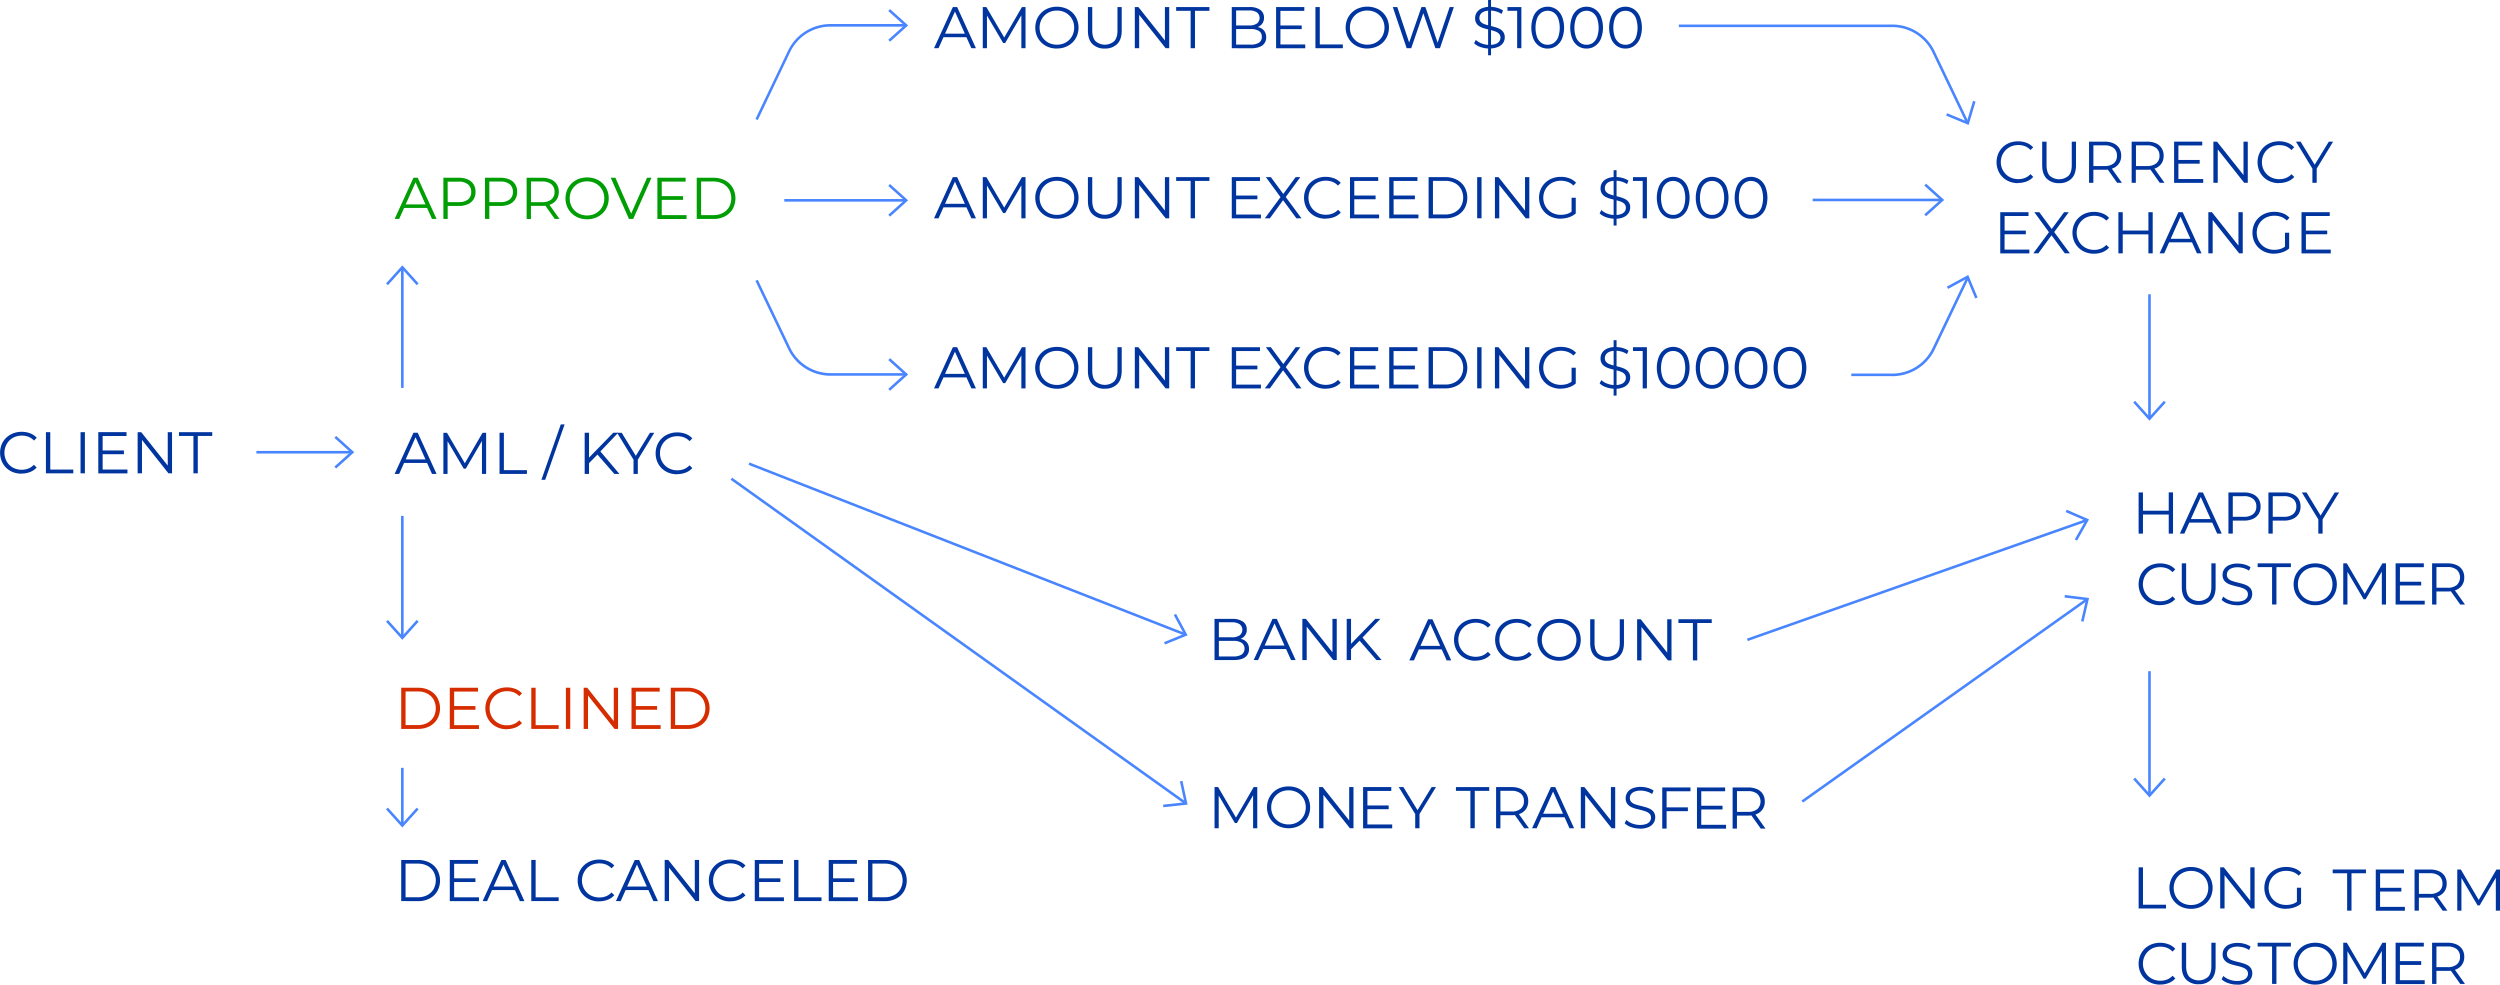 <svg id="Ð¡Ð»Ð¾Ð¹_1" xmlns="http://www.w3.org/2000/svg" viewBox="0 0 1309.88 515.89"><defs><style>.cls-1{fill:#0035a0;}.cls-2{fill:#009e04;}.cls-3{fill:#d62d00;}.cls-4{fill:#4885ff;}</style></defs><path class="cls-1" d="M316.39,530.59a12.24,12.24,0,0,1-4.5-.81,10.75,10.75,0,0,1-3.57-2.3A10.51,10.51,0,0,1,306,524a11.81,11.81,0,0,1,0-8.75,10.58,10.58,0,0,1,6-5.77,12,12,0,0,1,4.49-.82,12.4,12.4,0,0,1,4.41.78,9,9,0,0,1,3.48,2.36l-1.45,1.45a8,8,0,0,0-2.93-2,9.69,9.69,0,0,0-3.45-.6,9.49,9.49,0,0,0-3.6.67,8.66,8.66,0,0,0-2.9,1.87,9.26,9.26,0,0,0-1.92,9.95A8.8,8.8,0,0,0,310,526a8.69,8.69,0,0,0,2.9,1.88,9.68,9.68,0,0,0,3.6.66,9.28,9.28,0,0,0,3.45-.62,8.07,8.07,0,0,0,2.93-2l1.45,1.45a9,9,0,0,1-3.48,2.37,12.07,12.07,0,0,1-4.44.8" transform="translate(-305.12 -282.41)"></path><polygon class="cls-1" points="24.06 248 24.06 226.44 26.34 226.44 26.34 246.03 38.41 246.03 38.41 248 24.06 248"></polygon><rect class="cls-1" x="42.2" y="226.44" width="2.28" height="21.56"></rect><path class="cls-1" d="M358.9,528.44h13v2H356.62V508.84h14.79v2H358.9Zm-.24-10h11.39v1.94H358.66Z" transform="translate(-305.12 -282.41)"></path><polygon class="cls-1" points="72.11 248 72.11 226.44 73.99 226.44 88.87 245.17 87.89 245.17 87.89 226.44 90.14 226.44 90.14 248 88.26 248 73.41 229.27 74.39 229.27 74.39 248 72.11 248"></polygon><polygon class="cls-1" points="101.35 248 101.35 228.41 93.77 228.41 93.77 226.44 111.21 226.44 111.21 228.41 103.63 228.41 103.63 248 101.35 248"></polygon><path class="cls-1" d="M511.89,530.72l9.86-21.57H524l9.86,21.57h-2.4l-9.06-20.24h.92l-9.05,20.24Zm3.89-5.76.67-1.85H529l.68,1.85Z" transform="translate(-305.12 -282.41)"></path><polygon class="cls-1" points="232.31 248.31 232.31 226.75 234.19 226.75 244.05 243.56 243.06 243.56 252.83 226.75 254.71 226.75 254.71 248.31 252.52 248.31 252.52 230.16 253.04 230.16 244.05 245.57 242.97 245.57 233.91 230.16 234.5 230.16 234.5 248.31 232.31 248.31"></polygon><polygon class="cls-1" points="261.73 248.31 261.73 226.75 264.01 226.75 264.01 246.34 276.09 246.34 276.09 248.31 261.73 248.31"></polygon><polygon class="cls-1" points="283.67 251.39 293.83 222.37 295.83 222.37 285.67 251.39 283.67 251.39"></polygon><path class="cls-1" d="M611.46,509.15h2.28v21.57h-2.28Zm2,16.21-.1-2.78,13.07-13.43H629l-9.51,10-1.3,1.39ZM627,530.72,617.65,520l1.54-1.67,10.47,12.39Z" transform="translate(-305.12 -282.41)"></path><polygon class="cls-1" points="331.94 248.31 331.94 240.3 332.46 241.72 323.31 226.75 325.75 226.75 333.79 239.9 332.49 239.9 340.53 226.75 342.81 226.75 333.66 241.72 334.19 240.3 334.19 248.31 331.94 248.31"></polygon><path class="cls-1" d="M659.91,530.9a12.24,12.24,0,0,1-4.5-.81,10.75,10.75,0,0,1-3.57-2.3,10.51,10.51,0,0,1-2.36-3.48,11.81,11.81,0,0,1,0-8.75,10.58,10.58,0,0,1,6-5.77,12,12,0,0,1,4.49-.82,12.4,12.4,0,0,1,4.41.78,9,9,0,0,1,3.48,2.36l-1.45,1.45a8,8,0,0,0-2.93-2,10.18,10.18,0,0,0-7.05.06,8.64,8.64,0,0,0-4.82,4.72,9.5,9.5,0,0,0,0,7.11,8.8,8.8,0,0,0,1.92,2.84,8.69,8.69,0,0,0,2.9,1.88,9.68,9.68,0,0,0,3.6.66,9.48,9.48,0,0,0,3.45-.62,8.07,8.07,0,0,0,2.93-2l1.45,1.45a9,9,0,0,1-3.48,2.37,12.07,12.07,0,0,1-4.44.8" transform="translate(-305.12 -282.41)"></path><path class="cls-2" d="M511.89,397.12l9.86-21.57H524l9.86,21.57h-2.4l-9.06-20.24h.92l-9.05,20.24Zm3.89-5.76.67-1.85H529l.68,1.85Z" transform="translate(-305.12 -282.41)"></path><path class="cls-2" d="M537.43,397.12V375.55h8.07a11.49,11.49,0,0,1,4.72.88,6.83,6.83,0,0,1,3,2.53,7.2,7.2,0,0,1,1.06,4,7.05,7.05,0,0,1-1.06,3.92,6.85,6.85,0,0,1-3,2.54,11.32,11.32,0,0,1-4.72.9h-6.81l1-1.08v7.89Zm2.28-7.71-1-1.1h6.75a7.45,7.45,0,0,0,4.91-1.41A4.85,4.85,0,0,0,552,383a5,5,0,0,0-1.68-4,7.45,7.45,0,0,0-4.91-1.42h-6.75l1-1.07Z" transform="translate(-305.12 -282.41)"></path><path class="cls-2" d="M559.24,397.12V375.55h8.07a11.49,11.49,0,0,1,4.72.88,6.83,6.83,0,0,1,3,2.53,7.2,7.2,0,0,1,1.06,4,7.05,7.05,0,0,1-1.06,3.92,6.85,6.85,0,0,1-3,2.54,11.32,11.32,0,0,1-4.72.9H560.5l1-1.08v7.89Zm2.28-7.71-1-1.1h6.75a7.45,7.45,0,0,0,4.91-1.41,4.85,4.85,0,0,0,1.68-3.95,5,5,0,0,0-1.68-4,7.45,7.45,0,0,0-4.91-1.42H560.5l1-1.07Z" transform="translate(-305.12 -282.41)"></path><path class="cls-2" d="M581.05,397.12V375.55h8.07a11.66,11.66,0,0,1,4.72.88,6.83,6.83,0,0,1,3,2.53,7.2,7.2,0,0,1,1.06,4,7.05,7.05,0,0,1-1.06,3.92,6.83,6.83,0,0,1-3,2.53,11.66,11.66,0,0,1-4.72.88h-6.81l1-1v7.89Zm2.28-7.71-1-1.07h6.75a7.45,7.45,0,0,0,4.91-1.42,4.91,4.91,0,0,0,1.68-4,5,5,0,0,0-1.68-4,7.45,7.45,0,0,0-4.91-1.42h-6.75l1-1.07Zm12.45,7.71-5.55-7.83h2.47l5.57,7.83Z" transform="translate(-305.12 -282.41)"></path><path class="cls-2" d="M612.75,397.3a12.1,12.1,0,0,1-4.51-.82,10.54,10.54,0,0,1-3.61-2.31,10.75,10.75,0,0,1-2.37-3.48,11.58,11.58,0,0,1,0-8.71,10.62,10.62,0,0,1,6-5.8,13,13,0,0,1,9,0,10.94,10.94,0,0,1,3.59,2.3,10.64,10.64,0,0,1,2.37,3.48,11.68,11.68,0,0,1,0,8.75,10.52,10.52,0,0,1-6,5.77,12,12,0,0,1-4.5.82m0-2a9.59,9.59,0,0,0,3.59-.66,8.57,8.57,0,0,0,2.86-1.88,8.69,8.69,0,0,0,1.9-2.84,9.63,9.63,0,0,0,0-7.11,8.59,8.59,0,0,0-1.9-2.84,8.42,8.42,0,0,0-2.86-1.88,10.12,10.12,0,0,0-7.19,0,8.58,8.58,0,0,0-4.81,4.72,9.09,9.09,0,0,0-.68,3.55,9.2,9.2,0,0,0,.68,3.55,8.56,8.56,0,0,0,4.81,4.73,9.68,9.68,0,0,0,3.6.66" transform="translate(-305.12 -282.41)"></path><polygon class="cls-2" points="329.54 114.71 319.99 93.14 322.45 93.14 331.38 113.44 330.03 113.44 339.02 93.14 341.33 93.14 331.78 114.71 329.54 114.71"></polygon><path class="cls-2" d="M651.84,395.14h13v2H649.56V375.55h14.79v2H651.84Zm-.24-9.95H663v1.95H651.6Z" transform="translate(-305.12 -282.41)"></path><path class="cls-2" d="M670.17,397.12V375.55H679a12.82,12.82,0,0,1,6,1.37,10.06,10.06,0,0,1,4,3.81,11.56,11.56,0,0,1,0,11.21,10,10,0,0,1-4,3.8,12.71,12.71,0,0,1-6,1.38Zm2.28-2h6.38a10.39,10.39,0,0,0,5-1.12,8.2,8.2,0,0,0,3.28-3.11,9.57,9.57,0,0,0,0-9.17,8.22,8.22,0,0,0-3.28-3.09,10.39,10.39,0,0,0-5-1.13h-6.38Z" transform="translate(-305.12 -282.41)"></path><path class="cls-3" d="M515.34,664.32V642.76h8.78a12.77,12.77,0,0,1,6.06,1.37,10.1,10.1,0,0,1,4.05,3.8,11.56,11.56,0,0,1,0,11.21,10.12,10.12,0,0,1-4.05,3.81,12.89,12.89,0,0,1-6.06,1.37Zm2.28-2H524a10.46,10.46,0,0,0,5-1.13,8.19,8.19,0,0,0,3.28-3.11,9.55,9.55,0,0,0,0-9.16,8.24,8.24,0,0,0-3.28-3.1,10.46,10.46,0,0,0-5-1.12h-6.38Z" transform="translate(-305.12 -282.41)"></path><path class="cls-3" d="M543.07,662.35h13v2H540.79V642.76h14.79v2H543.07Zm-.25-10h11.4v1.94h-11.4Z" transform="translate(-305.12 -282.41)"></path><path class="cls-3" d="M570.7,664.5a12.24,12.24,0,0,1-4.5-.81,10.75,10.75,0,0,1-3.57-2.3,10.51,10.51,0,0,1-2.36-3.48,11.81,11.81,0,0,1,0-8.75,10.75,10.75,0,0,1,2.37-3.48,10.91,10.91,0,0,1,3.59-2.29,12,12,0,0,1,4.5-.82,12.19,12.19,0,0,1,4.41.79,9,9,0,0,1,3.48,2.35l-1.45,1.45a8,8,0,0,0-2.93-2,9.69,9.69,0,0,0-3.45-.6,9.49,9.49,0,0,0-3.6.67,8.57,8.57,0,0,0-2.9,1.87,8.87,8.87,0,0,0-2.62,6.4,9,9,0,0,0,.7,3.56,8.87,8.87,0,0,0,1.92,2.83,8.59,8.59,0,0,0,2.9,1.88,9.68,9.68,0,0,0,3.6.66,9.28,9.28,0,0,0,3.45-.62,8.07,8.07,0,0,0,2.93-2l1.45,1.45a9,9,0,0,1-3.48,2.37,12.07,12.07,0,0,1-4.44.8" transform="translate(-305.12 -282.41)"></path><polygon class="cls-3" points="278.37 381.91 278.37 360.35 280.65 360.35 280.65 379.94 292.72 379.94 292.72 381.91 278.37 381.91"></polygon><rect class="cls-3" x="296.51" y="360.35" width="2.28" height="21.56"></rect><polygon class="cls-3" points="305.81 381.91 305.81 360.35 307.69 360.35 322.57 379.08 321.59 379.08 321.59 360.35 323.83 360.35 323.83 381.91 321.96 381.91 307.11 363.18 308.09 363.18 308.09 381.91 305.81 381.91"></polygon><path class="cls-3" d="M638.26,662.35h13v2H636V642.76h14.78v2h-12.5Zm-.25-10h11.4v1.94H638Z" transform="translate(-305.12 -282.41)"></path><path class="cls-3" d="M656.58,664.32V642.76h8.78a12.77,12.77,0,0,1,6.06,1.37,10.1,10.1,0,0,1,4.05,3.8,11.56,11.56,0,0,1,0,11.21,10.12,10.12,0,0,1-4.05,3.81,12.89,12.89,0,0,1-6.06,1.37Zm2.28-2h6.38a10.46,10.46,0,0,0,5-1.13,8.19,8.19,0,0,0,3.28-3.11,9.55,9.55,0,0,0,0-9.16,8.24,8.24,0,0,0-3.28-3.1,10.46,10.46,0,0,0-5-1.12h-6.38Z" transform="translate(-305.12 -282.41)"></path><path class="cls-1" d="M515.34,754.53V733h8.78a12.78,12.78,0,0,1,6.06,1.38,10.1,10.1,0,0,1,4.05,3.8,11.56,11.56,0,0,1,0,11.21,10.12,10.12,0,0,1-4.05,3.81,12.89,12.89,0,0,1-6.06,1.37Zm2.28-2H524a10.46,10.46,0,0,0,5-1.13,8.19,8.19,0,0,0,3.28-3.11,9.55,9.55,0,0,0,0-9.16,8.24,8.24,0,0,0-3.28-3.1,10.46,10.46,0,0,0-5-1.12h-6.38Z" transform="translate(-305.12 -282.41)"></path><path class="cls-1" d="M543.07,752.56h13v2H540.79V733h14.79v2H543.07Zm-.25-9.95h11.4v1.94h-11.4Z" transform="translate(-305.12 -282.41)"></path><path class="cls-1" d="M558,754.53,567.81,733h2.24l9.86,21.57h-2.4l-9.06-20.24h.93l-9.06,20.24Zm3.88-5.76.68-1.85h12.54l.67,1.85Z" transform="translate(-305.12 -282.41)"></path><polygon class="cls-1" points="278.37 472.12 278.37 450.56 280.65 450.56 280.65 470.15 292.72 470.15 292.72 472.12 278.37 472.12"></polygon><path class="cls-1" d="M619.06,754.71a12.15,12.15,0,0,1-4.49-.81,10.69,10.69,0,0,1-3.58-2.3,10.49,10.49,0,0,1-2.35-3.48,11.68,11.68,0,0,1,0-8.75,10.45,10.45,0,0,1,2.37-3.48,10.81,10.81,0,0,1,3.59-2.29,12,12,0,0,1,4.5-.82,12.14,12.14,0,0,1,4.4.79,8.7,8.7,0,0,1,3.48,2.35l-1.45,1.45a8,8,0,0,0-2.92-2,9.77,9.77,0,0,0-3.45-.6,9.5,9.5,0,0,0-3.61.67,8.52,8.52,0,0,0-2.89,1.87,9.24,9.24,0,0,0-1.93,9.95,8.83,8.83,0,0,0,1.93,2.84,8.55,8.55,0,0,0,2.89,1.88,9.7,9.7,0,0,0,3.61.66,9.35,9.35,0,0,0,3.45-.62,8,8,0,0,0,2.92-2l1.45,1.45a8.85,8.85,0,0,1-3.48,2.37,12,12,0,0,1-4.44.8" transform="translate(-305.12 -282.41)"></path><path class="cls-1" d="M627.84,754.53,637.7,733H640l9.86,21.57h-2.4l-9.06-20.24h.92l-9,20.24Zm3.89-5.76.67-1.85h12.54l.68,1.85Z" transform="translate(-305.12 -282.41)"></path><polygon class="cls-1" points="348.26 472.12 348.26 450.56 350.14 450.56 365.02 469.29 364.04 469.29 364.04 450.56 366.29 450.56 366.29 472.12 364.41 472.12 349.56 453.39 350.54 453.39 350.54 472.12 348.26 472.12"></polygon><path class="cls-1" d="M687.79,754.71a12.24,12.24,0,0,1-4.5-.81,10.75,10.75,0,0,1-3.57-2.3,10.51,10.51,0,0,1-2.36-3.48,11.81,11.81,0,0,1,0-8.75,10.62,10.62,0,0,1,2.38-3.48,10.77,10.77,0,0,1,3.58-2.29,12,12,0,0,1,4.5-.82,12.19,12.19,0,0,1,4.41.79,8.84,8.84,0,0,1,3.48,2.35l-1.45,1.45a8,8,0,0,0-2.93-2,9.69,9.69,0,0,0-3.45-.6,9.49,9.49,0,0,0-3.6.67,8.66,8.66,0,0,0-2.9,1.87,9.2,9.2,0,0,0-1.92,9.95,8.8,8.8,0,0,0,1.92,2.84,8.69,8.69,0,0,0,2.9,1.88,9.68,9.68,0,0,0,3.6.66,9.28,9.28,0,0,0,3.45-.62,8.07,8.07,0,0,0,2.93-2l1.45,1.45a9,9,0,0,1-3.48,2.37,12.07,12.07,0,0,1-4.44.8" transform="translate(-305.12 -282.41)"></path><path class="cls-1" d="M702.86,752.56h13v2H700.58V733h14.78v2h-12.5Zm-.25-9.95H714v1.94h-11.4Z" transform="translate(-305.12 -282.41)"></path><polygon class="cls-1" points="416.07 472.12 416.07 450.56 418.35 450.56 418.35 470.15 430.42 470.15 430.42 472.12 416.07 472.12"></polygon><path class="cls-1" d="M741.61,752.56h13v2H739.33V733h14.78v2h-12.5Zm-.25-9.95h11.4v1.94h-11.4Z" transform="translate(-305.12 -282.41)"></path><path class="cls-1" d="M759.94,754.53V733h8.78a12.74,12.74,0,0,1,6,1.38,10.1,10.1,0,0,1,4.05,3.8,11.56,11.56,0,0,1,0,11.21,10.12,10.12,0,0,1-4.05,3.81,12.85,12.85,0,0,1-6,1.37Zm2.28-2h6.37a10.46,10.46,0,0,0,5-1.13,8.19,8.19,0,0,0,3.28-3.11,9.55,9.55,0,0,0,0-9.16,8.24,8.24,0,0,0-3.28-3.1,10.46,10.46,0,0,0-5-1.12h-6.37Z" transform="translate(-305.12 -282.41)"></path><path class="cls-1" d="M794.51,485.9l9.86-21.56h2.25l9.85,21.56h-2.4L805,465.66h.93l-9.06,20.24Zm3.88-5.76.68-1.85h12.54l.67,1.85Z" transform="translate(-305.12 -282.41)"></path><polygon class="cls-1" points="514.93 203.5 514.93 181.93 516.81 181.93 526.67 198.75 525.68 198.75 535.45 181.93 537.33 181.93 537.33 203.5 535.14 203.5 535.14 185.35 535.66 185.35 526.67 200.75 525.59 200.75 516.53 185.35 517.12 185.35 517.12 203.5 514.93 203.5"></polygon><path class="cls-1" d="M858.89,486.09a12.13,12.13,0,0,1-4.51-.82,10.54,10.54,0,0,1-3.61-2.31,10.75,10.75,0,0,1-2.37-3.48,11,11,0,0,1,2.37-12.2,11,11,0,0,1,3.59-2.31,13,13,0,0,1,9,0,10.83,10.83,0,0,1,3.59,2.3,10.39,10.39,0,0,1,2.37,3.48,11.68,11.68,0,0,1,0,8.75A10.6,10.6,0,0,1,867,483a10.81,10.81,0,0,1-3.59,2.29,12,12,0,0,1-4.5.82m0-2a9.56,9.56,0,0,0,3.59-.67,8.41,8.41,0,0,0,2.87-1.88,8.68,8.68,0,0,0,1.89-2.83,9.66,9.66,0,0,0,0-7.12,8.78,8.78,0,0,0-1.89-2.83,8.56,8.56,0,0,0-2.87-1.88,9.55,9.55,0,0,0-3.59-.66,9.68,9.68,0,0,0-3.6.66,8.59,8.59,0,0,0-2.9,1.88,8.68,8.68,0,0,0-1.91,2.83,9.61,9.61,0,0,0,0,7.1,8.56,8.56,0,0,0,1.91,2.85,8.44,8.44,0,0,0,2.9,1.88,9.69,9.69,0,0,0,3.6.67" transform="translate(-305.12 -282.41)"></path><path class="cls-1" d="M884,486.09a8.79,8.79,0,0,1-6.5-2.37c-1.58-1.58-2.37-3.93-2.37-7V464.34h2.28V476.6q0,3.82,1.72,5.64a7.47,7.47,0,0,0,9.77,0q1.73-1.82,1.72-5.64V464.34h2.22v12.35c0,3.1-.79,5.45-2.36,7a8.73,8.73,0,0,1-6.48,2.37" transform="translate(-305.12 -282.41)"></path><polygon class="cls-1" points="594.59 203.5 594.59 181.93 596.47 181.93 611.35 200.66 610.36 200.66 610.36 181.93 612.61 181.93 612.61 203.5 610.73 203.5 595.88 184.76 596.87 184.76 596.87 203.5 594.59 203.5"></polygon><polygon class="cls-1" points="623.83 203.5 623.83 183.9 616.25 183.9 616.25 181.93 633.68 181.93 633.68 183.9 626.11 183.9 626.11 203.5 623.83 203.5"></polygon><path class="cls-1" d="M952.79,483.93h13v2H950.51V464.34h14.78v2h-12.5Zm-.25-9.95h11.4v1.94h-11.4Z" transform="translate(-305.12 -282.41)"></path><polygon class="cls-1" points="662.73 203.5 671.57 191.54 671.57 193.3 663.26 181.93 665.87 181.93 672.87 191.42 671.85 191.45 678.84 181.93 681.31 181.93 673.08 193.15 673.08 191.54 681.89 203.5 679.24 203.5 671.79 193.36 672.74 193.36 665.35 203.5 662.73 203.5"></polygon><path class="cls-1" d="M999.64,486.09a12,12,0,0,1-4.5-.82,10.51,10.51,0,0,1-5.93-5.77,11.81,11.81,0,0,1,0-8.75,10.42,10.42,0,0,1,2.38-3.48,10.79,10.79,0,0,1,3.58-2.3,12.24,12.24,0,0,1,4.5-.81,12.4,12.4,0,0,1,4.41.78,8.86,8.86,0,0,1,3.48,2.36l-1.45,1.44a8,8,0,0,0-2.93-1.95,10.18,10.18,0,0,0-7,.06,8.59,8.59,0,0,0-2.9,1.88,8.87,8.87,0,0,0-1.92,2.83,9.4,9.4,0,0,0,0,7.12,8.76,8.76,0,0,0,1.92,2.83,8.44,8.44,0,0,0,2.9,1.88,9.69,9.69,0,0,0,3.6.67,9.48,9.48,0,0,0,3.45-.62,8.2,8.2,0,0,0,2.93-2l1.45,1.45a9.22,9.22,0,0,1-3.48,2.37,12.28,12.28,0,0,1-4.44.8" transform="translate(-305.12 -282.41)"></path><path class="cls-1" d="M1014.7,483.93h13v2h-15.25V464.34h14.79v2H1014.7Zm-.24-9.95h11.4v1.94h-11.4Z" transform="translate(-305.12 -282.41)"></path><path class="cls-1" d="M1035.31,483.93h13v2H1033V464.34h14.79v2h-12.51Zm-.24-9.95h11.39v1.94h-11.39Z" transform="translate(-305.12 -282.41)"></path><path class="cls-1" d="M1053.64,485.9V464.34h8.78a12.82,12.82,0,0,1,6,1.37,10,10,0,0,1,4.06,3.81,11.63,11.63,0,0,1,0,11.21,10.06,10.06,0,0,1-4.06,3.8,12.71,12.71,0,0,1-6,1.37Zm2.28-2h6.38a10.39,10.39,0,0,0,5-1.12,8.2,8.2,0,0,0,3.28-3.11,9.5,9.5,0,0,0,0-9.17,8.22,8.22,0,0,0-3.28-3.09,10.39,10.39,0,0,0-5-1.13h-6.38Z" transform="translate(-305.12 -282.41)"></path><rect class="cls-1" x="773.97" y="181.93" width="2.28" height="21.56"></rect><polygon class="cls-1" points="783.27 203.5 783.27 181.93 785.15 181.93 800.03 200.66 799.04 200.66 799.04 181.93 801.29 181.93 801.29 203.5 799.41 203.5 784.57 184.76 785.55 184.76 785.55 203.5 783.27 203.5"></polygon><path class="cls-1" d="M1122.89,486.09a12.18,12.18,0,0,1-4.54-.82,10.48,10.48,0,0,1-6-5.77,11.68,11.68,0,0,1,0-8.75,10.3,10.3,0,0,1,2.39-3.48,11,11,0,0,1,3.62-2.3,12.38,12.38,0,0,1,4.54-.81,12.62,12.62,0,0,1,4.52.77,8.89,8.89,0,0,1,3.49,2.34l-1.42,1.44a8.11,8.11,0,0,0-3-1.94,10.36,10.36,0,0,0-3.52-.58,10,10,0,0,0-3.68.66,8.73,8.73,0,0,0-4.86,4.71,9.35,9.35,0,0,0,0,7.1,8.68,8.68,0,0,0,4.86,4.73,9.91,9.91,0,0,0,3.65.67,10.88,10.88,0,0,0,3.5-.56,8.12,8.12,0,0,0,3-1.88l1.3,1.73a10.61,10.61,0,0,1-3.61,2,13.46,13.46,0,0,1-4.31.69m5.73-3v-7.95h2.19v8.23Z" transform="translate(-305.12 -282.41)"></path><path class="cls-1" d="M1151.26,486.09a13.44,13.44,0,0,1-4.6-.79,8.74,8.74,0,0,1-3.41-2l.9-1.75a9,9,0,0,0,3.06,1.86,10.91,10.91,0,0,0,4,.76,9,9,0,0,0,3.31-.51,4,4,0,0,0,1.88-1.37,3.28,3.28,0,0,0,.6-1.91,2.85,2.85,0,0,0-.72-2,4.91,4.91,0,0,0-1.89-1.22,21.5,21.5,0,0,0-2.59-.79c-.95-.22-1.89-.46-2.84-.72a12.26,12.26,0,0,1-2.6-1,5.35,5.35,0,0,1-1.91-1.71,4.89,4.89,0,0,1-.72-2.79,5.41,5.41,0,0,1,.84-2.94,6,6,0,0,1,2.61-2.16,10.78,10.78,0,0,1,4.5-.81,13,13,0,0,1,3.6.5,10.53,10.53,0,0,1,3.08,1.4l-.77,1.82a10.3,10.3,0,0,0-2.94-1.35,11.16,11.16,0,0,0-3-.43,8.4,8.4,0,0,0-3.2.52,4.09,4.09,0,0,0-1.86,1.4,3.46,3.46,0,0,0-.6,2,2.85,2.85,0,0,0,.72,2,4.77,4.77,0,0,0,1.91,1.2,22.33,22.33,0,0,0,2.6.77c1,.23,1.89.47,2.82.74a13.32,13.32,0,0,1,2.59,1,5.37,5.37,0,0,1,1.91,1.68,4.77,4.77,0,0,1,.72,2.74,5.27,5.27,0,0,1-.86,2.92,6,6,0,0,1-2.63,2.15,10.83,10.83,0,0,1-4.55.82m-.64-25.45h1.54v29h-1.54Z" transform="translate(-305.12 -282.41)"></path><polygon class="cls-1" points="860.69 203.5 860.69 182.85 861.67 183.9 855.6 183.9 855.6 181.93 862.9 181.93 862.9 203.5 860.69 203.5"></polygon><path class="cls-1" d="M1181.76,486.09a7.8,7.8,0,0,1-4.44-1.31,8.69,8.69,0,0,1-3-3.76,16.24,16.24,0,0,1,0-11.8,8.75,8.75,0,0,1,3-3.76,8.23,8.23,0,0,1,8.88,0,8.94,8.94,0,0,1,3.06,3.76,16,16,0,0,1,0,11.8,8.87,8.87,0,0,1-3.06,3.76,7.8,7.8,0,0,1-4.44,1.31m0-2a5.52,5.52,0,0,0,3.33-1,6.79,6.79,0,0,0,2.22-3,15.28,15.28,0,0,0,0-9.76,6.79,6.79,0,0,0-2.22-3,5.85,5.85,0,0,0-6.63,0,6.61,6.61,0,0,0-2.24,3,15.11,15.11,0,0,0,0,9.76,6.61,6.61,0,0,0,2.24,3,5.56,5.56,0,0,0,3.3,1" transform="translate(-305.12 -282.41)"></path><path class="cls-1" d="M1202.15,486.09a7.75,7.75,0,0,1-4.43-1.31,8.71,8.71,0,0,1-3-3.76,16.24,16.24,0,0,1,0-11.8,8.77,8.77,0,0,1,3-3.76,8.22,8.22,0,0,1,8.87,0,8.94,8.94,0,0,1,3.06,3.76,16,16,0,0,1,0,11.8,8.87,8.87,0,0,1-3.06,3.76,7.76,7.76,0,0,1-4.44,1.31m0-2a5.5,5.5,0,0,0,3.33-1,6.79,6.79,0,0,0,2.22-3,15.28,15.28,0,0,0,0-9.76,6.79,6.79,0,0,0-2.22-3,5.83,5.83,0,0,0-6.62,0,6.55,6.55,0,0,0-2.25,3,15.28,15.28,0,0,0,0,9.76,6.55,6.55,0,0,0,2.25,3,5.51,5.51,0,0,0,3.29,1" transform="translate(-305.12 -282.41)"></path><path class="cls-1" d="M1222.55,486.09a7.76,7.76,0,0,1-4.44-1.31,8.78,8.78,0,0,1-3-3.76,16.24,16.24,0,0,1,0-11.8,8.84,8.84,0,0,1,3-3.76,8.22,8.22,0,0,1,8.87,0,8.88,8.88,0,0,1,3.07,3.76,16.1,16.1,0,0,1,0,11.8,8.82,8.82,0,0,1-3.07,3.76,7.75,7.75,0,0,1-4.43,1.31m0-2a5.47,5.47,0,0,0,3.32-1,6.64,6.64,0,0,0,2.22-3,15.28,15.28,0,0,0,0-9.76,6.64,6.64,0,0,0-2.22-3,5.83,5.83,0,0,0-6.62,0,6.55,6.55,0,0,0-2.25,3,15.28,15.28,0,0,0,0,9.76,6.55,6.55,0,0,0,2.25,3,5.51,5.51,0,0,0,3.3,1" transform="translate(-305.12 -282.41)"></path><path class="cls-1" d="M1242.94,486.09a7.78,7.78,0,0,1-4.44-1.31,8.78,8.78,0,0,1-3-3.76,16.24,16.24,0,0,1,0-11.8,8.84,8.84,0,0,1,3-3.76,8.22,8.22,0,0,1,8.87,0,8.88,8.88,0,0,1,3.07,3.76,16.1,16.1,0,0,1,0,11.8,8.82,8.82,0,0,1-3.07,3.76,7.75,7.75,0,0,1-4.43,1.31m0-2a5.52,5.52,0,0,0,3.33-1,6.7,6.7,0,0,0,2.21-3,15.28,15.28,0,0,0,0-9.76,6.7,6.7,0,0,0-2.21-3,5.85,5.85,0,0,0-6.63,0,6.69,6.69,0,0,0-2.25,3,15.28,15.28,0,0,0,0,9.76,6.69,6.69,0,0,0,2.25,3,5.56,5.56,0,0,0,3.3,1" transform="translate(-305.12 -282.41)"></path><path class="cls-1" d="M794.51,396.79l9.86-21.57h2.25l9.85,21.57h-2.4L805,376.55h.93l-9.06,20.24Zm3.88-5.76.68-1.85h12.54l.67,1.85Z" transform="translate(-305.12 -282.41)"></path><polygon class="cls-1" points="514.93 114.38 514.93 92.81 516.81 92.81 526.67 109.64 525.68 109.64 535.45 92.81 537.33 92.81 537.33 114.38 535.14 114.38 535.14 96.23 535.66 96.23 526.67 111.64 525.59 111.64 516.53 96.23 517.12 96.23 517.12 114.38 514.93 114.38"></polygon><path class="cls-1" d="M858.89,397a12.33,12.33,0,0,1-4.51-.81,10.57,10.57,0,0,1-6-5.8,11.71,11.71,0,0,1,0-8.71,10.64,10.64,0,0,1,6-5.79,12.84,12.84,0,0,1,9,0,10.52,10.52,0,0,1,6,5.77,11.68,11.68,0,0,1,0,8.75,10.49,10.49,0,0,1-2.37,3.48,10.83,10.83,0,0,1-3.59,2.3,12.24,12.24,0,0,1-4.5.81m0-2a9.55,9.55,0,0,0,3.59-.66,8.56,8.56,0,0,0,2.87-1.88,8.72,8.72,0,0,0,1.89-2.84,9.63,9.63,0,0,0,0-7.11,8.53,8.53,0,0,0-4.76-4.72,9.55,9.55,0,0,0-3.59-.66,9.68,9.68,0,0,0-3.6.66,8.74,8.74,0,0,0-2.9,1.88,8.62,8.62,0,0,0-1.91,2.84,9.61,9.61,0,0,0,0,7.1,8.56,8.56,0,0,0,4.81,4.73,9.68,9.68,0,0,0,3.6.66" transform="translate(-305.12 -282.41)"></path><path class="cls-1" d="M884,397a8.79,8.79,0,0,1-6.5-2.37q-2.37-2.37-2.37-7V375.22h2.28v12.26q0,3.82,1.72,5.64a7.47,7.47,0,0,0,9.77,0q1.73-1.81,1.72-5.64V375.22h2.22v12.36q0,4.65-2.36,7A8.73,8.73,0,0,1,884,397" transform="translate(-305.12 -282.41)"></path><polygon class="cls-1" points="594.59 114.38 594.59 92.81 596.47 92.81 611.35 111.54 610.36 111.54 610.36 92.81 612.61 92.81 612.61 114.38 610.73 114.38 595.88 95.65 596.87 95.65 596.87 114.38 594.59 114.38"></polygon><polygon class="cls-1" points="623.83 114.38 623.83 94.79 616.25 94.79 616.25 92.81 633.68 92.81 633.68 94.79 626.11 94.79 626.11 114.38 623.83 114.38"></polygon><path class="cls-1" d="M952.79,394.82h13v2H950.51V375.22h14.78v2h-12.5Zm-.25-9.95h11.4v1.94h-11.4Z" transform="translate(-305.12 -282.41)"></path><polygon class="cls-1" points="662.73 114.38 671.57 102.43 671.57 104.18 663.26 92.81 665.87 92.81 672.87 102.3 671.85 102.33 678.84 92.81 681.31 92.81 673.08 104.03 673.08 102.43 681.89 114.38 679.24 114.38 671.79 104.24 672.74 104.24 665.35 114.38 662.73 114.38"></polygon><path class="cls-1" d="M999.64,397a12.24,12.24,0,0,1-4.5-.81,10.75,10.75,0,0,1-3.57-2.3,10.62,10.62,0,0,1-2.36-3.48,11.81,11.81,0,0,1,0-8.75,10.6,10.6,0,0,1,6-5.77,12,12,0,0,1,4.5-.82,12.4,12.4,0,0,1,4.41.78,9,9,0,0,1,3.48,2.36l-1.45,1.45a8,8,0,0,0-2.93-2,10.18,10.18,0,0,0-7,.06,8.64,8.64,0,0,0-4.82,4.72,9.38,9.38,0,0,0,0,7.11,8.8,8.8,0,0,0,1.92,2.84,8.59,8.59,0,0,0,2.9,1.88,9.68,9.68,0,0,0,3.6.66,9.48,9.48,0,0,0,3.45-.62,8.07,8.07,0,0,0,2.93-2l1.45,1.45a9,9,0,0,1-3.48,2.37,12.07,12.07,0,0,1-4.44.8" transform="translate(-305.12 -282.41)"></path><path class="cls-1" d="M1014.7,394.82h13v2h-15.25V375.22h14.79v2H1014.7Zm-.24-9.95h11.4v1.94h-11.4Z" transform="translate(-305.12 -282.41)"></path><path class="cls-1" d="M1035.31,394.82h13v2H1033V375.22h14.79v2h-12.51Zm-.24-9.95h11.39v1.94h-11.39Z" transform="translate(-305.12 -282.41)"></path><path class="cls-1" d="M1053.64,396.79V375.22h8.78a12.82,12.82,0,0,1,6,1.37,10.15,10.15,0,0,1,4.06,3.81,11.63,11.63,0,0,1,0,11.21,10.15,10.15,0,0,1-4.06,3.81,12.82,12.82,0,0,1-6,1.37Zm2.28-2h6.38a10.39,10.39,0,0,0,5-1.13,8.13,8.13,0,0,0,3.28-3.11,9.48,9.48,0,0,0,0-9.16,8.17,8.17,0,0,0-3.28-3.1,10.39,10.39,0,0,0-5-1.12h-6.38Z" transform="translate(-305.12 -282.41)"></path><rect class="cls-1" x="773.97" y="92.81" width="2.28" height="21.56"></rect><polygon class="cls-1" points="783.27 114.38 783.27 92.81 785.15 92.81 800.03 111.54 799.04 111.54 799.04 92.81 801.29 92.81 801.29 114.38 799.41 114.38 784.57 95.65 785.55 95.65 785.55 114.38 783.27 114.38"></polygon><path class="cls-1" d="M1122.89,397a12.38,12.38,0,0,1-4.54-.81,10.54,10.54,0,0,1-6-5.78,11.68,11.68,0,0,1,0-8.75,10.5,10.5,0,0,1,2.39-3.48,10.78,10.78,0,0,1,3.62-2.29,12.18,12.18,0,0,1,4.54-.82,12.84,12.84,0,0,1,4.52.77,8.89,8.89,0,0,1,3.49,2.34l-1.42,1.45a8,8,0,0,0-3-1.94,10.36,10.36,0,0,0-3.52-.59,10,10,0,0,0-3.68.66,8.83,8.83,0,0,0-2.92,1.88,8.55,8.55,0,0,0-1.94,2.84,9.35,9.35,0,0,0,0,7.1,8.49,8.49,0,0,0,1.94,2.85,8.68,8.68,0,0,0,2.92,1.88,9.91,9.91,0,0,0,3.65.66,10.88,10.88,0,0,0,3.5-.56,8.09,8.09,0,0,0,3-1.87l1.3,1.72a10.44,10.44,0,0,1-3.61,2,13.46,13.46,0,0,1-4.31.69m5.73-3V386h2.19v8.22Z" transform="translate(-305.12 -282.41)"></path><path class="cls-1" d="M1151.26,397a13.68,13.68,0,0,1-4.6-.78,9,9,0,0,1-3.41-2l.9-1.76a9.22,9.22,0,0,0,3.06,1.87,11.11,11.11,0,0,0,4,.75,9,9,0,0,0,3.31-.51,4,4,0,0,0,1.88-1.37,3.26,3.26,0,0,0,.6-1.91,2.85,2.85,0,0,0-.72-2,5,5,0,0,0-1.89-1.22,21.54,21.54,0,0,0-2.59-.78c-.95-.23-1.89-.47-2.84-.73a11.75,11.75,0,0,1-2.6-1,5.35,5.35,0,0,1-1.91-1.71,4.89,4.89,0,0,1-.72-2.79,5.44,5.44,0,0,1,.84-2.94,6,6,0,0,1,2.61-2.15,10.62,10.62,0,0,1,4.5-.82,13,13,0,0,1,3.6.51,10.27,10.27,0,0,1,3.08,1.4l-.77,1.82a10.06,10.06,0,0,0-2.94-1.36,11.16,11.16,0,0,0-3-.43,8.4,8.4,0,0,0-3.2.52,4.09,4.09,0,0,0-1.86,1.4,3.46,3.46,0,0,0-.6,2,2.85,2.85,0,0,0,.72,2,4.79,4.79,0,0,0,1.91,1.21,27.05,27.05,0,0,0,2.6.77c1,.22,1.89.47,2.82.74a12.72,12.72,0,0,1,2.59,1,5.27,5.27,0,0,1,1.91,1.68,4.72,4.72,0,0,1,.72,2.74,5.21,5.21,0,0,1-.86,2.91,6,6,0,0,1-2.63,2.16,11,11,0,0,1-4.55.81m-.64-25.44h1.54v29h-1.54Z" transform="translate(-305.12 -282.41)"></path><polygon class="cls-1" points="860.69 114.38 860.69 93.74 861.67 94.79 855.6 94.79 855.6 92.81 862.9 92.81 862.9 114.38 860.69 114.38"></polygon><path class="cls-1" d="M1181.76,397a7.73,7.73,0,0,1-4.44-1.31,8.66,8.66,0,0,1-3-3.75,16.24,16.24,0,0,1,0-11.8,8.64,8.64,0,0,1,3-3.76,8.18,8.18,0,0,1,8.88,0,8.81,8.81,0,0,1,3.06,3.76,16,16,0,0,1,0,11.8,8.84,8.84,0,0,1-3.06,3.75,7.73,7.73,0,0,1-4.44,1.31m0-2a5.51,5.51,0,0,0,3.33-1,6.85,6.85,0,0,0,2.22-3,15.31,15.31,0,0,0,0-9.77,6.85,6.85,0,0,0-2.22-3,5.85,5.85,0,0,0-6.63,0,6.66,6.66,0,0,0-2.24,3,15.14,15.14,0,0,0,0,9.77,6.66,6.66,0,0,0,2.24,3,5.55,5.55,0,0,0,3.3,1" transform="translate(-305.12 -282.41)"></path><path class="cls-1" d="M1202.15,397a7.67,7.67,0,0,1-4.43-1.31,8.68,8.68,0,0,1-3-3.75,16.24,16.24,0,0,1,0-11.8,8.65,8.65,0,0,1,3-3.76,8.16,8.16,0,0,1,8.87,0,8.81,8.81,0,0,1,3.06,3.76,16,16,0,0,1,0,11.8,8.84,8.84,0,0,1-3.06,3.75,7.68,7.68,0,0,1-4.44,1.31m0-2a5.49,5.49,0,0,0,3.33-1,6.85,6.85,0,0,0,2.22-3,15.31,15.31,0,0,0,0-9.77,6.85,6.85,0,0,0-2.22-3,5.83,5.83,0,0,0-6.62,0,6.61,6.61,0,0,0-2.25,3,15.31,15.31,0,0,0,0,9.77,6.61,6.61,0,0,0,2.25,3,5.5,5.5,0,0,0,3.29,1" transform="translate(-305.12 -282.41)"></path><path class="cls-1" d="M1222.55,397a7.68,7.68,0,0,1-4.44-1.31,8.75,8.75,0,0,1-3-3.75,16.24,16.24,0,0,1,0-11.8,8.72,8.72,0,0,1,3-3.76,8.16,8.16,0,0,1,8.87,0,8.76,8.76,0,0,1,3.07,3.76,16.1,16.1,0,0,1,0,11.8,8.79,8.79,0,0,1-3.07,3.75,7.67,7.67,0,0,1-4.43,1.31m0-2a5.46,5.46,0,0,0,3.32-1,6.7,6.7,0,0,0,2.22-3,15.31,15.31,0,0,0,0-9.77,6.7,6.7,0,0,0-2.22-3,5.83,5.83,0,0,0-6.62,0,6.61,6.61,0,0,0-2.25,3,15.31,15.31,0,0,0,0,9.77,6.61,6.61,0,0,0,2.25,3,5.51,5.51,0,0,0,3.3,1" transform="translate(-305.12 -282.41)"></path><path class="cls-1" d="M794.51,307.67l9.86-21.56h2.25l9.85,21.56h-2.4L805,287.43h.93l-9.06,20.24Zm3.88-5.76.68-1.85h12.54l.67,1.85Z" transform="translate(-305.12 -282.41)"></path><polygon class="cls-1" points="514.93 25.26 514.93 3.7 516.81 3.7 526.67 20.52 525.68 20.52 535.45 3.7 537.33 3.7 537.33 25.26 535.14 25.26 535.14 7.12 535.66 7.12 526.67 22.52 525.59 22.52 516.53 7.12 517.12 7.12 517.12 25.26 514.93 25.26"></polygon><path class="cls-1" d="M858.89,307.85a12.33,12.33,0,0,1-4.51-.81,10.85,10.85,0,0,1-3.61-2.31,11,11,0,0,1-2.37-3.48,11.74,11.74,0,0,1,0-8.72,10.64,10.64,0,0,1,6-5.79,12.84,12.84,0,0,1,9,0A10.81,10.81,0,0,1,867,289a10.6,10.6,0,0,1,2.37,3.48,11.68,11.68,0,0,1,0,8.75,10.39,10.39,0,0,1-2.37,3.48,10.83,10.83,0,0,1-3.59,2.3,12.24,12.24,0,0,1-4.5.81m0-2a9.55,9.55,0,0,0,3.59-.66,8.56,8.56,0,0,0,2.87-1.88,8.72,8.72,0,0,0,1.89-2.84,9.63,9.63,0,0,0,0-7.11,8.68,8.68,0,0,0-1.89-2.83,8.41,8.41,0,0,0-2.87-1.88,9.36,9.36,0,0,0-3.59-.67,9.49,9.49,0,0,0-3.6.67,8.44,8.44,0,0,0-2.9,1.88,8.57,8.57,0,0,0-1.91,2.83,9.61,9.61,0,0,0,0,7.1,8.56,8.56,0,0,0,4.81,4.73,9.68,9.68,0,0,0,3.6.66" transform="translate(-305.12 -282.41)"></path><path class="cls-1" d="M884,307.85a8.79,8.79,0,0,1-6.5-2.37q-2.37-2.37-2.37-7V286.11h2.28v12.26q0,3.81,1.72,5.63a7.47,7.47,0,0,0,9.77,0q1.73-1.81,1.72-5.63V286.11h2.22v12.35q0,4.65-2.36,7a8.73,8.73,0,0,1-6.48,2.37" transform="translate(-305.12 -282.41)"></path><polygon class="cls-1" points="594.59 25.26 594.59 3.7 596.47 3.7 611.35 22.43 610.36 22.43 610.36 3.7 612.61 3.7 612.61 25.26 610.73 25.26 595.88 6.53 596.87 6.53 596.87 25.26 594.59 25.26"></polygon><polygon class="cls-1" points="623.83 25.26 623.83 5.67 616.25 5.67 616.25 3.7 633.68 3.7 633.68 5.67 626.11 5.67 626.11 25.26 623.83 25.26"></polygon><path class="cls-1" d="M950.51,307.67V286.11h9.3a9.39,9.39,0,0,1,5.59,1.44,4.79,4.79,0,0,1,2,4.1,5.18,5.18,0,0,1-.82,3,5.12,5.12,0,0,1-2.22,1.82,7.5,7.5,0,0,1-3.06.61l.52-.74a9.14,9.14,0,0,1,3.56.63,5.13,5.13,0,0,1,2.33,1.88,5.51,5.51,0,0,1,.83,3.1,5,5,0,0,1-2,4.25c-1.35,1-3.37,1.51-6.08,1.51Zm2.28-1.88h7.61a8,8,0,0,0,4.34-1,3.43,3.43,0,0,0,1.51-3.1,3.39,3.39,0,0,0-1.51-3.06,8,8,0,0,0-4.34-1h-7.86v-1.88h7.12a7,7,0,0,0,4-1,3.73,3.73,0,0,0,0-5.87,7.19,7.19,0,0,0-4-1h-6.87Z" transform="translate(-305.12 -282.41)"></path><path class="cls-1" d="M976,305.7h13v2H973.73V286.11h14.79v2H976Zm-.24-9.95h11.39v1.94H975.77Z" transform="translate(-305.12 -282.41)"></path><polygon class="cls-1" points="689.22 25.26 689.22 3.7 691.5 3.7 691.5 23.29 703.58 23.29 703.58 25.26 689.22 25.26"></polygon><path class="cls-1" d="M1021.48,307.85A12.33,12.33,0,0,1,1017,307a10.85,10.85,0,0,1-3.61-2.31,11,11,0,0,1-2.37-3.48,11.74,11.74,0,0,1,0-8.72,10.64,10.64,0,0,1,6-5.79,12.84,12.84,0,0,1,9,0,10.52,10.52,0,0,1,6,5.77,11.68,11.68,0,0,1,0,8.75,10.54,10.54,0,0,1-2.37,3.48A10.83,10.83,0,0,1,1026,307a12.24,12.24,0,0,1-4.5.81m0-2a9.55,9.55,0,0,0,3.59-.66,8.56,8.56,0,0,0,2.87-1.88,8.72,8.72,0,0,0,1.89-2.84,9.63,9.63,0,0,0,0-7.11,8.68,8.68,0,0,0-1.89-2.83,8.41,8.41,0,0,0-2.87-1.88,9.36,9.36,0,0,0-3.59-.67,9.49,9.49,0,0,0-3.6.67,8.44,8.44,0,0,0-2.9,1.88,8.57,8.57,0,0,0-1.91,2.83,9.61,9.61,0,0,0,0,7.1,8.56,8.56,0,0,0,4.81,4.73,9.68,9.68,0,0,0,3.6.66" transform="translate(-305.12 -282.41)"></path><polygon class="cls-1" points="737.03 25.26 729.76 3.7 732.11 3.7 738.91 24 737.74 24 744.77 3.7 746.86 3.7 753.79 24 752.68 24 759.55 3.7 761.74 3.7 754.47 25.26 752.07 25.26 745.44 6.01 746.06 6.01 739.41 25.26 737.03 25.26"></polygon><path class="cls-1" d="M1085.5,307.85a13.69,13.69,0,0,1-4.61-.78,8.87,8.87,0,0,1-3.4-2l.89-1.75a9.21,9.21,0,0,0,3.06,1.86,11.12,11.12,0,0,0,4.06.75,9.1,9.1,0,0,0,3.31-.51,3.93,3.93,0,0,0,1.88-1.37,3.26,3.26,0,0,0,.6-1.91,2.85,2.85,0,0,0-.73-2,5,5,0,0,0-1.89-1.22,21.54,21.54,0,0,0-2.59-.78c-.94-.23-1.89-.47-2.83-.73a11.64,11.64,0,0,1-2.61-1,5.44,5.44,0,0,1-1.91-1.71,4.87,4.87,0,0,1-.72-2.79,5.38,5.38,0,0,1,.85-2.94,5.87,5.87,0,0,1,2.6-2.15,10.62,10.62,0,0,1,4.5-.82,13,13,0,0,1,3.6.51,10.53,10.53,0,0,1,3.08,1.4l-.77,1.82a10.06,10.06,0,0,0-2.94-1.36,11.15,11.15,0,0,0-3-.43,8.41,8.41,0,0,0-3.21.53,4,4,0,0,0-1.86,1.4,3.4,3.4,0,0,0-.6,2,2.87,2.87,0,0,0,.72,2,4.88,4.88,0,0,0,1.91,1.2,24,24,0,0,0,2.61.77c.94.22,1.88.47,2.81.74a12.72,12.72,0,0,1,2.59,1,5.27,5.27,0,0,1,1.91,1.68,4.75,4.75,0,0,1,.73,2.74,5.22,5.22,0,0,1-.87,2.91A6,6,0,0,1,1090,307a11,11,0,0,1-4.54.81m-.65-25.44h1.54v29h-1.54Z" transform="translate(-305.12 -282.41)"></path><polygon class="cls-1" points="794.92 25.26 794.92 4.62 795.9 5.67 789.84 5.67 789.84 3.7 797.13 3.7 797.13 25.26 794.92 25.26"></polygon><path class="cls-1" d="M1116,307.85a7.67,7.67,0,0,1-4.43-1.31,8.61,8.61,0,0,1-3-3.75,16.24,16.24,0,0,1,0-11.8,8.64,8.64,0,0,1,3-3.76,8.16,8.16,0,0,1,8.87,0,8.87,8.87,0,0,1,3.06,3.76,16,16,0,0,1,0,11.8,8.84,8.84,0,0,1-3.06,3.75,7.73,7.73,0,0,1-4.44,1.31m0-2a5.51,5.51,0,0,0,3.33-1,6.85,6.85,0,0,0,2.22-3,15.31,15.31,0,0,0,0-9.77,6.76,6.76,0,0,0-2.22-3,5.79,5.79,0,0,0-6.62,0,6.52,6.52,0,0,0-2.25,3,15.31,15.31,0,0,0,0,9.77,6.61,6.61,0,0,0,2.25,3,5.5,5.5,0,0,0,3.29,1" transform="translate(-305.12 -282.41)"></path><path class="cls-1" d="M1136.38,307.85a7.67,7.67,0,0,1-4.43-1.31,8.68,8.68,0,0,1-3-3.75,16.24,16.24,0,0,1,0-11.8,8.71,8.71,0,0,1,3-3.76,8.16,8.16,0,0,1,8.87,0,8.89,8.89,0,0,1,3.07,3.76,16.1,16.1,0,0,1,0,11.8,8.86,8.86,0,0,1-3.07,3.75,7.68,7.68,0,0,1-4.44,1.31m0-2a5.47,5.47,0,0,0,3.33-1,6.7,6.7,0,0,0,2.22-3,15.31,15.31,0,0,0,0-9.77,6.61,6.61,0,0,0-2.22-3,5.79,5.79,0,0,0-6.62,0,6.52,6.52,0,0,0-2.25,3,15.31,15.31,0,0,0,0,9.77,6.61,6.61,0,0,0,2.25,3,5.5,5.5,0,0,0,3.29,1" transform="translate(-305.12 -282.41)"></path><path class="cls-1" d="M1156.78,307.85a7.68,7.68,0,0,1-4.44-1.31,8.75,8.75,0,0,1-3-3.75,16.24,16.24,0,0,1,0-11.8,8.78,8.78,0,0,1,3-3.76,8.16,8.16,0,0,1,8.87,0,8.82,8.82,0,0,1,3.07,3.76,16.1,16.1,0,0,1,0,11.8,8.79,8.79,0,0,1-3.07,3.75,7.67,7.67,0,0,1-4.43,1.31m0-2a5.46,5.46,0,0,0,3.32-1,6.7,6.7,0,0,0,2.22-3,15.31,15.31,0,0,0,0-9.77,6.61,6.61,0,0,0-2.22-3,5.47,5.47,0,0,0-3.32-1,5.56,5.56,0,0,0-3.3,1,6.66,6.66,0,0,0-2.25,3,15.31,15.31,0,0,0,0,9.77,6.75,6.75,0,0,0,2.25,3,5.55,5.55,0,0,0,3.3,1" transform="translate(-305.12 -282.41)"></path><path class="cls-1" d="M1362.5,378.37a12,12,0,0,1-4.5-.82,10.38,10.38,0,0,1-3.57-2.29,10.57,10.57,0,0,1-2.36-3.48,11.68,11.68,0,0,1,0-8.75,10.35,10.35,0,0,1,2.37-3.48,10.83,10.83,0,0,1,3.59-2.3,12.85,12.85,0,0,1,8.9,0,8.83,8.83,0,0,1,3.48,2.36L1369,361a8,8,0,0,0-2.93-2,10.21,10.21,0,0,0-7.06.06,8.8,8.8,0,0,0-2.89,1.88,9,9,0,0,0,0,12.79,8.8,8.8,0,0,0,2.89,1.88,9.7,9.7,0,0,0,3.61.66,9.56,9.56,0,0,0,3.45-.62,8.28,8.28,0,0,0,2.93-2l1.44,1.45a8.85,8.85,0,0,1-3.48,2.37,12.19,12.19,0,0,1-4.43.8" transform="translate(-305.12 -282.41)"></path><path class="cls-1" d="M1384,378.37a8.79,8.79,0,0,1-6.5-2.37q-2.37-2.37-2.37-7V356.62h2.28v12.26q0,3.83,1.72,5.64a7.47,7.47,0,0,0,9.77,0q1.73-1.81,1.72-5.64V356.62h2.22V369q0,4.65-2.36,7a8.73,8.73,0,0,1-6.48,2.37" transform="translate(-305.12 -282.41)"></path><path class="cls-1" d="M1399.68,378.19V356.62h8.07a11.58,11.58,0,0,1,4.71.88,6.81,6.81,0,0,1,3,2.53,7.2,7.2,0,0,1,1.06,4,7.05,7.05,0,0,1-1.06,3.92,6.81,6.81,0,0,1-3,2.53,11.58,11.58,0,0,1-4.71.88h-6.81l1-1.05v7.89Zm2.28-7.7-1-1.08h6.75a7.47,7.47,0,0,0,4.91-1.42,4.91,4.91,0,0,0,1.68-4,5,5,0,0,0-1.68-4,7.47,7.47,0,0,0-4.91-1.42h-6.75l1-1.07Zm12.44,7.7-5.54-7.83h2.46l5.58,7.83Z" transform="translate(-305.12 -282.41)"></path><path class="cls-1" d="M1422,378.19V356.62H1430a11.58,11.58,0,0,1,4.71.88,6.81,6.81,0,0,1,3,2.53,7.2,7.2,0,0,1,1.06,4,7.05,7.05,0,0,1-1.06,3.92,6.81,6.81,0,0,1-3,2.53,11.58,11.58,0,0,1-4.71.88h-6.81l1-1.05v7.89Zm2.28-7.7-1-1.08H1430a7.45,7.45,0,0,0,4.91-1.42,4.91,4.91,0,0,0,1.68-4,5,5,0,0,0-1.68-4,7.45,7.45,0,0,0-4.91-1.42h-6.75l1-1.07Zm12.45,7.7-5.55-7.83h2.46l5.58,7.83Z" transform="translate(-305.12 -282.41)"></path><path class="cls-1" d="M1446.5,376.22h13v2h-15.25V356.62H1459v2H1446.5Zm-.24-10h11.39v1.95h-11.39Z" transform="translate(-305.12 -282.41)"></path><polygon class="cls-1" points="1159.71 95.78 1159.71 74.21 1161.59 74.21 1176.47 92.94 1175.49 92.94 1175.49 74.21 1177.73 74.21 1177.73 95.78 1175.86 95.78 1161.01 77.05 1161.99 77.05 1161.99 95.78 1159.71 95.78"></polygon><path class="cls-1" d="M1499.24,378.37a12,12,0,0,1-4.5-.82,10.57,10.57,0,0,1-3.57-2.29,10.72,10.72,0,0,1-2.36-3.48,11.81,11.81,0,0,1,0-8.75,10.64,10.64,0,0,1,2.37-3.48,10.94,10.94,0,0,1,3.59-2.3,12.24,12.24,0,0,1,4.5-.81,12.4,12.4,0,0,1,4.41.78,9,9,0,0,1,3.48,2.36l-1.45,1.45a7.92,7.92,0,0,0-2.93-2,10.18,10.18,0,0,0-7,.06,8.64,8.64,0,0,0-4.82,4.72,9.38,9.38,0,0,0,0,7.11,8.64,8.64,0,0,0,4.82,4.72,9.68,9.68,0,0,0,3.6.66,9.48,9.48,0,0,0,3.45-.62,8.2,8.2,0,0,0,2.93-2l1.45,1.45a9,9,0,0,1-3.48,2.37,12.28,12.28,0,0,1-4.44.8" transform="translate(-305.12 -282.41)"></path><polygon class="cls-1" points="1211.59 95.78 1211.59 87.77 1212.11 89.19 1202.96 74.21 1205.4 74.21 1213.44 87.37 1212.14 87.37 1220.18 74.21 1222.46 74.21 1213.31 89.19 1213.84 87.77 1213.84 95.78 1211.59 95.78"></polygon><path class="cls-1" d="M1355.41,413.18h13v2h-15.25V393.59h14.79v2h-12.51Zm-.24-9.95h11.39v1.94h-11.39Z" transform="translate(-305.12 -282.41)"></path><polygon class="cls-1" points="1065.36 132.74 1074.2 120.79 1074.2 122.55 1065.88 111.18 1068.5 111.18 1075.49 120.67 1074.48 120.7 1081.47 111.18 1083.93 111.18 1075.71 122.39 1075.71 120.79 1084.52 132.74 1081.87 132.74 1074.41 122.61 1075.37 122.61 1067.98 132.74 1065.36 132.74"></polygon><path class="cls-1" d="M1402.27,415.34a12,12,0,0,1-4.5-.82,10.51,10.51,0,0,1-5.93-5.77,11.68,11.68,0,0,1,0-8.75,10.25,10.25,0,0,1,2.37-3.48,10.68,10.68,0,0,1,3.59-2.3,12.7,12.7,0,0,1,8.9,0,8.72,8.72,0,0,1,3.48,2.36l-1.44,1.44a8.09,8.09,0,0,0-2.93-1.95,10.21,10.21,0,0,0-7.06.06,8.55,8.55,0,0,0-2.89,1.88,9,9,0,0,0,0,12.78,8.55,8.55,0,0,0,2.89,1.88,9.7,9.7,0,0,0,3.61.66,9.56,9.56,0,0,0,3.45-.61,8.28,8.28,0,0,0,2.93-2l1.44,1.44a9,9,0,0,1-3.48,2.38,12.19,12.19,0,0,1-4.43.8" transform="translate(-305.12 -282.41)"></path><path class="cls-1" d="M1417.33,415.15h-2.28V393.59h2.28ZM1431,405.2h-14v-2h14Zm-.22-11.61h2.25v21.56h-2.25Z" transform="translate(-305.12 -282.41)"></path><path class="cls-1" d="M1436.64,415.15l9.86-21.56h2.25l9.86,21.56h-2.4l-9.06-20.24h.92l-9,20.24Zm3.89-5.76.67-1.85h12.54l.68,1.85Z" transform="translate(-305.12 -282.41)"></path><polygon class="cls-1" points="1157.06 132.74 1157.06 111.18 1158.94 111.18 1173.82 129.91 1172.84 129.91 1172.84 111.18 1175.09 111.18 1175.09 132.74 1173.21 132.74 1158.36 114.02 1159.34 114.02 1159.34 132.74 1157.06 132.74"></polygon><path class="cls-1" d="M1496.68,415.34a12.22,12.22,0,0,1-4.54-.82,10.56,10.56,0,0,1-6-5.77,11.81,11.81,0,0,1,0-8.75,10.3,10.3,0,0,1,2.39-3.48,10.81,10.81,0,0,1,3.62-2.3,12.42,12.42,0,0,1,4.54-.82,12.84,12.84,0,0,1,4.52.77,9,9,0,0,1,3.49,2.35l-1.41,1.44a8.15,8.15,0,0,0-3-1.94,10.34,10.34,0,0,0-3.51-.58,9.92,9.92,0,0,0-3.68.66,8.71,8.71,0,0,0-4.87,4.71,9.48,9.48,0,0,0,0,7.1,8.66,8.66,0,0,0,4.87,4.73,9.83,9.83,0,0,0,3.65.66,10.86,10.86,0,0,0,3.49-.55,8.23,8.23,0,0,0,3-1.88l1.29,1.73a10.47,10.47,0,0,1-3.6,2,13.3,13.3,0,0,1-4.32.7m5.73-3v-7.95h2.19v8.23Z" transform="translate(-305.12 -282.41)"></path><path class="cls-1" d="M1513.32,413.18h13v2H1511V393.59h14.79v2h-12.51Zm-.25-9.95h11.4v1.94h-11.4Z" transform="translate(-305.12 -282.41)"></path><polygon class="cls-1" points="1120.54 476 1120.54 454.44 1122.82 454.44 1122.82 474.03 1134.89 474.03 1134.89 476 1120.54 476"></polygon><path class="cls-1" d="M1453.15,758.59a12.35,12.35,0,0,1-4.52-.81,10.9,10.9,0,0,1-3.6-2.31,10.65,10.65,0,0,1-2.37-3.48,11.61,11.61,0,0,1,0-8.72,10.45,10.45,0,0,1,2.37-3.48,10.55,10.55,0,0,1,3.59-2.31,12.81,12.81,0,0,1,9,0,10.71,10.71,0,0,1,3.59,2.29,10.45,10.45,0,0,1,2.37,3.48,11.68,11.68,0,0,1,0,8.75,10.25,10.25,0,0,1-2.37,3.48,10.73,10.73,0,0,1-3.59,2.3,12.15,12.15,0,0,1-4.49.81m0-2a9.5,9.5,0,0,0,3.58-.66,8.46,8.46,0,0,0,2.87-1.88,8.78,8.78,0,0,0,1.89-2.83,9.66,9.66,0,0,0,0-7.12,8.68,8.68,0,0,0-1.89-2.83,8.32,8.32,0,0,0-2.87-1.88,9.31,9.31,0,0,0-3.58-.67,9.5,9.5,0,0,0-3.61.67,8.55,8.55,0,0,0-4.8,4.71,9.61,9.61,0,0,0,0,7.1,8.53,8.53,0,0,0,1.9,2.85,8.69,8.69,0,0,0,2.9,1.88,9.7,9.7,0,0,0,3.61.66" transform="translate(-305.12 -282.41)"></path><polygon class="cls-1" points="1163.28 476 1163.28 454.44 1165.16 454.44 1180.04 473.17 1179.05 473.17 1179.05 454.44 1181.3 454.44 1181.3 476 1179.42 476 1164.57 457.27 1165.56 457.27 1165.56 476 1163.28 476"></polygon><path class="cls-1" d="M1502.9,758.59a12.43,12.43,0,0,1-4.55-.81,10.88,10.88,0,0,1-3.6-2.3,10.25,10.25,0,0,1-2.37-3.48,11.68,11.68,0,0,1,0-8.75,10.47,10.47,0,0,1,2.38-3.48,11,11,0,0,1,3.63-2.29,12.18,12.18,0,0,1,4.54-.82,12.78,12.78,0,0,1,4.51.77,8.93,8.93,0,0,1,3.5,2.34l-1.42,1.45a8.07,8.07,0,0,0-3-1.94,10.34,10.34,0,0,0-3.51-.59,9.79,9.79,0,0,0-3.68.67,8.71,8.71,0,0,0-4.87,4.71,9.48,9.48,0,0,0,0,7.1,8.64,8.64,0,0,0,1.94,2.85,8.82,8.82,0,0,0,2.93,1.88,9.91,9.91,0,0,0,3.65.66,10.92,10.92,0,0,0,3.5-.55,8.12,8.12,0,0,0,3-1.88l1.29,1.72a10.16,10.16,0,0,1-3.6,2,13.51,13.51,0,0,1-4.31.69m5.73-3v-8h2.18v8.22Z" transform="translate(-305.12 -282.41)"></path><polygon class="cls-1" points="1229.79 477.14 1229.79 457.55 1222.21 457.55 1222.21 455.58 1239.65 455.58 1239.65 457.55 1232.07 457.55 1232.07 477.14 1229.79 477.14"></polygon><polygon class="cls-1" points="1287.49 477.14 1287.49 455.58 1289.37 455.58 1299.22 472.4 1298.24 472.4 1308 455.58 1309.88 455.58 1309.88 477.14 1307.69 477.14 1307.69 459 1308.22 459 1299.22 474.4 1298.14 474.4 1289.09 459 1289.67 459 1289.67 477.14 1287.49 477.14"></polygon><path class="cls-1" d="M1552.16,757.58h13v2h-15.25V738h14.79v2h-12.51Zm-.25-10h11.4v1.94h-11.4Z" transform="translate(-305.12 -282.41)"></path><path class="cls-1" d="M1570.23,759.55V738h8.07a11.58,11.58,0,0,1,4.71.87,6.81,6.81,0,0,1,3,2.53,7.2,7.2,0,0,1,1.06,4,7.09,7.09,0,0,1-1.06,3.93,6.73,6.73,0,0,1-3,2.52,11.41,11.41,0,0,1-4.71.88h-6.81l1-1.05v7.89Zm2.28-7.7-1-1.08h6.75a7.41,7.41,0,0,0,4.91-1.42,4.91,4.91,0,0,0,1.68-4,5,5,0,0,0-1.68-4,7.47,7.47,0,0,0-4.91-1.41h-6.75l1-1.08Zm12.44,7.7-5.54-7.83h2.46l5.58,7.83Z" transform="translate(-305.12 -282.41)"></path><path class="cls-1" d="M1472.71,562V540.43h8.07a11.62,11.62,0,0,1,4.71.87,6.78,6.78,0,0,1,3,2.53,7.2,7.2,0,0,1,1.07,4,7.09,7.09,0,0,1-1.07,3.93,6.86,6.86,0,0,1-3,2.54,11.44,11.44,0,0,1-4.71.89H1474l1-1.08V562Zm2.28-7.7-1-1.11h6.75a7.52,7.52,0,0,0,4.91-1.4,4.89,4.89,0,0,0,1.68-4,5,5,0,0,0-1.68-4,7.47,7.47,0,0,0-4.91-1.41H1474l1-1.08Z" transform="translate(-305.12 -282.41)"></path><path class="cls-1" d="M1493.66,562V540.43h8.07a11.58,11.58,0,0,1,4.71.87,6.81,6.81,0,0,1,3,2.53,7.2,7.2,0,0,1,1.06,4,7.09,7.09,0,0,1-1.06,3.93,6.89,6.89,0,0,1-3,2.54,11.41,11.41,0,0,1-4.71.89h-6.81l1-1.08V562Zm2.28-7.7-1-1.11h6.75a7.5,7.5,0,0,0,4.91-1.4,4.89,4.89,0,0,0,1.68-4,5,5,0,0,0-1.68-4,7.45,7.45,0,0,0-4.91-1.41h-6.75l1-1.08Z" transform="translate(-305.12 -282.41)"></path><path class="cls-1" d="M1427.93,562h-2.28V540.43h2.28Zm13.71-10h-14v-2h14Zm-.21-11.61h2.25V562h-2.25Z" transform="translate(-305.12 -282.41)"></path><path class="cls-1" d="M1447.25,562l9.86-21.56h2.25l9.85,21.56h-2.4l-9.06-20.24h.93L1449.62,562Zm3.88-5.76.68-1.85h12.54l.67,1.85Z" transform="translate(-305.12 -282.41)"></path><polygon class="cls-1" points="1214.69 279.58 1214.69 271.57 1215.21 272.99 1206.06 258.02 1208.49 258.02 1216.53 271.17 1215.24 271.17 1223.28 258.02 1225.56 258.02 1216.41 272.99 1216.93 271.57 1216.93 279.58 1214.69 279.58"></polygon><path class="cls-1" d="M1436.93,599.51a12,12,0,0,1-4.5-.82,10.51,10.51,0,0,1-5.93-5.77,11.68,11.68,0,0,1,0-8.75,10.54,10.54,0,0,1,2.37-3.48,10.94,10.94,0,0,1,3.59-2.3,12.85,12.85,0,0,1,8.9,0,8.93,8.93,0,0,1,3.49,2.36l-1.45,1.45a7.92,7.92,0,0,0-2.93-2,10.18,10.18,0,0,0-7,.06,8.59,8.59,0,0,0-2.9,1.88,9,9,0,0,0,0,12.79,8.57,8.57,0,0,0,2.9,1.87,10,10,0,0,0,7,.05,8.2,8.2,0,0,0,2.93-2l1.45,1.45a9.06,9.06,0,0,1-3.49,2.37,12.19,12.19,0,0,1-4.43.8" transform="translate(-305.12 -282.41)"></path><path class="cls-1" d="M1562.55,597.17h13v2h-15.25V577.58h14.79v2h-12.51Zm-.24-9.95h11.4v1.94h-11.4Z" transform="translate(-305.12 -282.41)"></path><polygon class="cls-1" points="1227.75 316.73 1227.75 295.17 1229.63 295.17 1239.49 311.99 1238.51 311.99 1248.27 295.17 1250.15 295.17 1250.15 316.73 1247.96 316.73 1247.96 298.59 1248.48 298.59 1239.49 313.99 1238.41 313.99 1229.36 298.59 1229.94 298.59 1229.94 316.73 1227.75 316.73"></polygon><path class="cls-1" d="M1457.15,599.33a8.74,8.74,0,0,1-6.5-2.38q-2.39-2.37-2.38-7V577.58h2.28v12.26q0,3.81,1.73,5.63a7.45,7.45,0,0,0,9.76,0q1.73-1.82,1.73-5.63V577.58H1466v12.35q0,4.65-2.36,7a8.69,8.69,0,0,1-6.48,2.38" transform="translate(-305.12 -282.41)"></path><path class="cls-1" d="M1579.42,599.14V577.58h8.08a11.48,11.48,0,0,1,4.71.88,6.75,6.75,0,0,1,3,2.52,7.2,7.2,0,0,1,1.06,4,7.09,7.09,0,0,1-1.06,3.93,6.75,6.75,0,0,1-3,2.52,11.48,11.48,0,0,1-4.71.88h-6.81l1-1v7.89Zm2.28-7.7-1-1.08h6.74a7.42,7.42,0,0,0,4.92-1.42,5.57,5.57,0,0,0,0-8,7.42,7.42,0,0,0-4.92-1.42h-6.74l1-1.08Zm12.45,7.7-5.55-7.82h2.47l5.57,7.82Z" transform="translate(-305.12 -282.41)"></path><polygon class="cls-1" points="1190.46 316.73 1190.46 297.14 1182.89 297.14 1182.89 295.17 1200.32 295.17 1200.32 297.14 1192.74 297.14 1192.74 316.73 1190.46 316.73"></polygon><path class="cls-1" d="M1518.19,599.51a12.13,12.13,0,0,1-4.51-.82,10.4,10.4,0,0,1-3.6-2.31,10.62,10.62,0,0,1-2.38-3.48,11.74,11.74,0,0,1,0-8.72,10.72,10.72,0,0,1,6-5.79,13,13,0,0,1,9,0,10.83,10.83,0,0,1,3.59,2.3,10.25,10.25,0,0,1,2.37,3.48,11.68,11.68,0,0,1,0,8.75,10.45,10.45,0,0,1-2.37,3.48,10.81,10.81,0,0,1-3.59,2.29,12,12,0,0,1-4.5.82m0-2a9.36,9.36,0,0,0,3.59-.67,8.44,8.44,0,0,0,2.87-1.87,8.83,8.83,0,0,0,1.89-2.84,9.63,9.63,0,0,0,0-7.11,8.72,8.72,0,0,0-1.89-2.84,8.46,8.46,0,0,0-2.87-1.88,9.55,9.55,0,0,0-3.59-.66,9.68,9.68,0,0,0-3.6.66,8.59,8.59,0,0,0-2.9,1.88,8.77,8.77,0,0,0-1.91,2.84,9.09,9.09,0,0,0-.67,3.55,9.2,9.2,0,0,0,.67,3.55,8.92,8.92,0,0,0,1.91,2.85,8.57,8.57,0,0,0,2.9,1.87,9.49,9.49,0,0,0,3.6.67" transform="translate(-305.12 -282.41)"></path><path class="cls-1" d="M1477.16,599.51a13.4,13.4,0,0,1-4.6-.79,8.78,8.78,0,0,1-3.41-2L1470,595a9.1,9.1,0,0,0,3.07,1.86,10.84,10.84,0,0,0,4.05.76,9,9,0,0,0,3.31-.51,4.06,4.06,0,0,0,1.88-1.37,3.28,3.28,0,0,0,.6-1.91,2.85,2.85,0,0,0-.72-2,5,5,0,0,0-1.9-1.22,21.32,21.32,0,0,0-2.58-.79c-1-.22-1.89-.46-2.84-.72a12.26,12.26,0,0,1-2.6-1,5.35,5.35,0,0,1-1.91-1.71,4.89,4.89,0,0,1-.72-2.79,5.41,5.41,0,0,1,.84-2.94,6,6,0,0,1,2.61-2.16,10.73,10.73,0,0,1,4.49-.81,13.49,13.49,0,0,1,3.61.5,10.29,10.29,0,0,1,3.08,1.41l-.77,1.81a10.55,10.55,0,0,0-2.94-1.35,11.16,11.16,0,0,0-3-.43,8.4,8.4,0,0,0-3.2.52,4.18,4.18,0,0,0-1.87,1.4,3.46,3.46,0,0,0-.6,2,2.85,2.85,0,0,0,.73,2,4.67,4.67,0,0,0,1.91,1.2,22.33,22.33,0,0,0,2.6.77c.95.23,1.89.48,2.82.74a13.6,13.6,0,0,1,2.59,1,5.43,5.43,0,0,1,1.91,1.67,4.78,4.78,0,0,1,.72,2.75,5.34,5.34,0,0,1-.86,2.91,6,6,0,0,1-2.64,2.15,10.78,10.78,0,0,1-4.54.82" transform="translate(-305.12 -282.41)"></path><path class="cls-1" d="M1436.93,798.3a12.25,12.25,0,0,1-4.5-.82,10.49,10.49,0,0,1-5.93-5.78,11.66,11.66,0,0,1,0-8.74,10.69,10.69,0,0,1,2.37-3.49,10.91,10.91,0,0,1,3.59-2.29,12.7,12.7,0,0,1,8.9,0,8.83,8.83,0,0,1,3.49,2.36L1443.4,781a8,8,0,0,0-2.93-2,10.18,10.18,0,0,0-7,.06,8.59,8.59,0,0,0-2.9,1.88,9,9,0,0,0,0,12.78,8.59,8.59,0,0,0,2.9,1.88,9.68,9.68,0,0,0,3.6.66,9.56,9.56,0,0,0,3.45-.61,8.2,8.2,0,0,0,2.93-2l1.45,1.44a9.09,9.09,0,0,1-3.49,2.38,12.19,12.19,0,0,1-4.43.8" transform="translate(-305.12 -282.41)"></path><path class="cls-1" d="M1562.55,796h13v2h-15.25V776.36h14.79v2h-12.51Zm-.24-10h11.4V788h-11.4Z" transform="translate(-305.12 -282.41)"></path><polygon class="cls-1" points="1227.75 515.52 1227.75 493.95 1229.63 493.95 1239.49 510.77 1238.51 510.77 1248.27 493.95 1250.15 493.95 1250.15 515.52 1247.96 515.52 1247.96 497.38 1248.48 497.38 1239.49 512.78 1238.41 512.78 1229.36 497.38 1229.94 497.38 1229.94 515.52 1227.75 515.52"></polygon><path class="cls-1" d="M1457.15,798.11a8.77,8.77,0,0,1-6.5-2.37q-2.39-2.37-2.38-7V776.36h2.28v12.26q0,3.82,1.73,5.64a7.45,7.45,0,0,0,9.76,0q1.73-1.82,1.73-5.64V776.36H1466v12.36q0,4.65-2.36,7a8.73,8.73,0,0,1-6.48,2.37" transform="translate(-305.12 -282.41)"></path><path class="cls-1" d="M1579.42,797.93V776.36h8.08a11.64,11.64,0,0,1,4.71.88,6.83,6.83,0,0,1,3,2.53,7.2,7.2,0,0,1,1.06,4,7,7,0,0,1-1.06,3.92,6.77,6.77,0,0,1-3,2.53,11.48,11.48,0,0,1-4.71.88h-6.81l1-1.05v7.89Zm2.28-7.7-1-1.08h6.74a7.42,7.42,0,0,0,4.92-1.42,4.91,4.91,0,0,0,1.68-4,5,5,0,0,0-1.68-4,7.48,7.48,0,0,0-4.92-1.41h-6.74l1-1.08Zm12.45,7.7-5.55-7.83h2.47l5.57,7.83Z" transform="translate(-305.12 -282.41)"></path><polygon class="cls-1" points="1190.46 515.52 1190.46 495.93 1182.89 495.93 1182.89 493.95 1200.32 493.95 1200.32 495.93 1192.74 495.93 1192.74 515.52 1190.46 515.52"></polygon><path class="cls-1" d="M1518.19,798.3a12.34,12.34,0,0,1-4.51-.82,10.4,10.4,0,0,1-3.6-2.31,10.84,10.84,0,0,1-2.38-3.48,11.74,11.74,0,0,1,0-8.72,10.84,10.84,0,0,1,2.38-3.48,10.51,10.51,0,0,1,3.58-2.31,12.84,12.84,0,0,1,9,0,10.81,10.81,0,0,1,3.59,2.29,10.39,10.39,0,0,1,2.37,3.49,11.66,11.66,0,0,1,0,8.74,10.39,10.39,0,0,1-2.37,3.49,10.81,10.81,0,0,1-3.59,2.29,12.21,12.21,0,0,1-4.5.82m0-2a9.55,9.55,0,0,0,3.59-.66,8.46,8.46,0,0,0,2.87-1.88,8.68,8.68,0,0,0,1.89-2.83,9.66,9.66,0,0,0,0-7.12,8.68,8.68,0,0,0-1.89-2.83,8.46,8.46,0,0,0-2.87-1.88,9.55,9.55,0,0,0-3.59-.66,9.68,9.68,0,0,0-3.6.66,8.59,8.59,0,0,0-2.9,1.88,8.73,8.73,0,0,0-1.91,2.83,9.74,9.74,0,0,0,0,7.1,8.71,8.71,0,0,0,1.91,2.85,8.59,8.59,0,0,0,2.9,1.88,9.68,9.68,0,0,0,3.6.66" transform="translate(-305.12 -282.41)"></path><path class="cls-1" d="M1477.16,798.3a13.4,13.4,0,0,1-4.6-.79,8.67,8.67,0,0,1-3.41-2l.89-1.75a9.1,9.1,0,0,0,3.07,1.86,10.84,10.84,0,0,0,4.05.76,9,9,0,0,0,3.31-.51,4.06,4.06,0,0,0,1.88-1.37,3.28,3.28,0,0,0,.6-1.91,2.89,2.89,0,0,0-.72-2,4.93,4.93,0,0,0-1.9-1.21,21.32,21.32,0,0,0-2.58-.79c-1-.22-1.89-.46-2.84-.72a12.26,12.26,0,0,1-2.6-1,5.54,5.54,0,0,1-1.91-1.71,4.89,4.89,0,0,1-.72-2.79,5.41,5.41,0,0,1,.84-2.94,5.91,5.91,0,0,1,2.61-2.16,10.72,10.72,0,0,1,4.49-.82,13.12,13.12,0,0,1,3.61.51,10.53,10.53,0,0,1,3.08,1.4l-.77,1.82a10,10,0,0,0-2.94-1.35,11.19,11.19,0,0,0-3-.44,8.39,8.39,0,0,0-3.2.53,4.11,4.11,0,0,0-1.87,1.4,3.44,3.44,0,0,0-.6,2,2.85,2.85,0,0,0,.73,2,4.88,4.88,0,0,0,1.91,1.2,22.33,22.33,0,0,0,2.6.77c.95.23,1.89.47,2.82.74a13.58,13.58,0,0,1,2.59,1,5.36,5.36,0,0,1,1.91,1.68,4.75,4.75,0,0,1,.72,2.74,5.3,5.3,0,0,1-.86,2.91,5.94,5.94,0,0,1-2.64,2.16,10.94,10.94,0,0,1-4.54.82" transform="translate(-305.12 -282.41)"></path><polygon class="cls-1" points="636.36 433.96 636.36 412.4 638.24 412.4 648.09 429.22 647.11 429.22 656.87 412.4 658.75 412.4 658.75 433.96 656.56 433.96 656.56 415.82 657.09 415.82 648.09 431.22 647.01 431.22 637.96 415.82 638.54 415.82 638.54 433.96 636.36 433.96"></polygon><path class="cls-1" d="M980.32,716.37a12.1,12.1,0,0,1-4.51-.82,10.6,10.6,0,0,1-6-5.79,11.61,11.61,0,0,1,0-8.72,10.65,10.65,0,0,1,2.37-3.48,10.86,10.86,0,0,1,3.59-2.31,13,13,0,0,1,9,0,10.79,10.79,0,0,1,3.58,2.3,10.42,10.42,0,0,1,2.38,3.48,11.81,11.81,0,0,1,0,8.75,10.62,10.62,0,0,1-2.38,3.48,10.77,10.77,0,0,1-3.58,2.29,12,12,0,0,1-4.5.82m0-2a9.4,9.4,0,0,0,3.59-.67,8.28,8.28,0,0,0,2.86-1.88,8.7,8.7,0,0,0,1.9-2.83,9.77,9.77,0,0,0,0-7.11,8.75,8.75,0,0,0-1.9-2.84,8.42,8.42,0,0,0-2.86-1.88,9.59,9.59,0,0,0-3.59-.66,9.7,9.7,0,0,0-3.61.66,8.6,8.6,0,0,0-4.8,4.72,9.09,9.09,0,0,0-.68,3.55,9.2,9.2,0,0,0,.68,3.55,8.62,8.62,0,0,0,1.91,2.84,8.5,8.5,0,0,0,2.89,1.88,9.5,9.5,0,0,0,3.61.67" transform="translate(-305.12 -282.41)"></path><polygon class="cls-1" points="691.14 433.96 691.14 412.4 693.02 412.4 707.9 431.13 706.91 431.13 706.91 412.4 709.16 412.4 709.16 433.96 707.28 433.96 692.43 415.23 693.42 415.23 693.42 433.96 691.14 433.96"></polygon><path class="cls-1" d="M1021.56,714.4h13v2h-15.25V694.81h14.79v2h-12.51Zm-.25-9.95h11.4v1.94h-11.4Z" transform="translate(-305.12 -282.41)"></path><polygon class="cls-1" points="770.42 433.96 770.42 414.37 762.84 414.37 762.84 412.4 780.28 412.4 780.28 414.37 772.7 414.37 772.7 433.96 770.42 433.96"></polygon><path class="cls-1" d="M1089,716.37V694.81h8.07a11.58,11.58,0,0,1,4.71.87,6.81,6.81,0,0,1,3,2.53,7.2,7.2,0,0,1,1.06,4,7.09,7.09,0,0,1-1.06,3.93,6.73,6.73,0,0,1-3,2.52,11.41,11.41,0,0,1-4.71.88h-6.81l1-1v7.89Zm2.28-7.7-1-1.08H1097a7.39,7.39,0,0,0,4.91-1.42,4.91,4.91,0,0,0,1.68-4,5,5,0,0,0-1.68-4,7.45,7.45,0,0,0-4.91-1.41h-6.75l1-1.08Zm12.44,7.7-5.54-7.83h2.46l5.58,7.83Z" transform="translate(-305.12 -282.41)"></path><path class="cls-1" d="M1107.85,716.37l9.86-21.56H1120l9.86,21.56h-2.41l-9.05-20.24h.92l-9.06,20.24Zm3.88-5.76.68-1.85H1125l.68,1.85Z" transform="translate(-305.12 -282.41)"></path><polygon class="cls-1" points="828.27 433.96 828.27 412.4 830.15 412.4 845.03 431.13 844.04 431.13 844.04 412.4 846.29 412.4 846.29 433.96 844.41 433.96 829.57 415.23 830.55 415.23 830.55 433.96 828.27 433.96"></polygon><path class="cls-1" d="M1164.38,716.55a13.74,13.74,0,0,1-4.61-.78,8.82,8.82,0,0,1-3.4-2l.89-1.76a9,9,0,0,0,3.07,1.87,11,11,0,0,0,4.05.75,9.3,9.3,0,0,0,3.31-.5,4,4,0,0,0,1.88-1.38,3.26,3.26,0,0,0,.6-1.91,2.86,2.86,0,0,0-.72-2,5.15,5.15,0,0,0-1.9-1.22,22.89,22.89,0,0,0-2.59-.78l-2.83-.72a11.77,11.77,0,0,1-2.6-1,5.35,5.35,0,0,1-1.91-1.71,4.86,4.86,0,0,1-.73-2.78,5.48,5.48,0,0,1,.85-2.95,5.92,5.92,0,0,1,2.6-2.15,10.62,10.62,0,0,1,4.5-.82,13.17,13.17,0,0,1,3.61.51,10.65,10.65,0,0,1,3.08,1.4l-.77,1.82a10.24,10.24,0,0,0-3-1.36,11.44,11.44,0,0,0-3-.43,8.39,8.39,0,0,0-3.2.53,3.94,3.94,0,0,0-1.87,1.4,3.4,3.4,0,0,0-.6,2,2.83,2.83,0,0,0,.73,2,4.88,4.88,0,0,0,1.91,1.2,23.79,23.79,0,0,0,2.6.77c.94.22,1.88.47,2.82.74a13.58,13.58,0,0,1,2.59,1,5.36,5.36,0,0,1,1.91,1.68,4.75,4.75,0,0,1,.72,2.74,5.3,5.3,0,0,1-.86,2.91,6.13,6.13,0,0,1-2.64,2.16,11,11,0,0,1-4.54.81" transform="translate(-305.12 -282.41)"></path><polygon class="cls-1" points="741.5 433.96 741.5 425.95 742.03 427.37 732.88 412.4 735.31 412.4 743.35 425.55 742.06 425.55 750.1 412.4 752.38 412.4 743.23 427.37 743.75 425.95 743.75 433.96 741.5 433.96"></polygon><path class="cls-1" d="M1178.34,716.55h-2.28V695h14.79v2h-12.51Zm-.24-11.12h11.39v2H1178.1Z" transform="translate(-305.12 -282.41)"></path><path class="cls-1" d="M1212.93,716.55V695H1221a11.48,11.48,0,0,1,4.71.88,6.81,6.81,0,0,1,3,2.52,7.2,7.2,0,0,1,1.07,4,7.09,7.09,0,0,1-1.07,3.93,6.83,6.83,0,0,1-3,2.53,11.64,11.64,0,0,1-4.71.88h-6.81l1-1.05v7.88Zm2.28-7.7-1-1.07h6.74a7.48,7.48,0,0,0,4.92-1.42,5.58,5.58,0,0,0,0-8,7.42,7.42,0,0,0-4.92-1.42h-6.74l1-1.08Zm12.45,7.7-5.55-7.82h2.47l5.57,7.82Z" transform="translate(-305.12 -282.41)"></path><path class="cls-1" d="M1196.49,714.58h13v2h-15.24V695H1209v2h-12.5Zm-.25-10h11.4v1.94h-11.4Z" transform="translate(-305.12 -282.41)"></path><rect class="cls-4" x="134.33" y="236.26" width="49.29" height="1.37"></rect><rect class="cls-4" x="210.12" y="140.04" width="1.37" height="63.2"></rect><rect class="cls-4" x="210.12" y="270.29" width="1.37" height="63.21"></rect><rect class="cls-4" x="210.12" y="402.31" width="1.37" height="29.47"></rect><rect class="cls-4" x="410.93" y="104.28" width="63.79" height="1.37"></rect><rect class="cls-4" x="1125.54" y="154.18" width="1.37" height="64.34"></rect><rect class="cls-4" x="1125.54" y="351.68" width="1.37" height="64.28"></rect><polygon class="cls-4" points="620.54 331.53 620.08 332.81 392.22 243.59 392.68 242.31 620.54 331.53"></polygon><path class="cls-4" d="M702.16,345.32l-1.23-.59L718,309a24.71,24.71,0,0,1,22.18-14h39.23v1.37H740.19a23.34,23.34,0,0,0-21,13.2Z" transform="translate(-305.12 -282.41)"></path><path class="cls-4" d="M780.1,479.29H740.19a24.71,24.71,0,0,1-22.18-14l-17.08-35.7,1.23-.59,17.08,35.7a23.34,23.34,0,0,0,21,13.2H780.1Z" transform="translate(-305.12 -282.41)"></path><rect class="cls-4" x="949.73" y="104.08" width="67.28" height="1.37"></rect><path class="cls-4" d="M1296.61,479.5h-21.5v-1.37h21.5a23.33,23.33,0,0,0,21-13.2l17.61-36.79,1.23.59-17.6,36.79a24.73,24.73,0,0,1-22.19,14" transform="translate(-305.12 -282.41)"></path><path class="cls-4" d="M1335.08,346.43l-17.52-36.61a23.33,23.33,0,0,0-21-13.2H1184.75v-1.37h111.86a24.73,24.73,0,0,1,22.19,14l17.51,36.61Z" transform="translate(-305.12 -282.41)"></path><polygon class="cls-4" points="210.8 335.24 202.26 325.75 203.27 324.84 210.8 333.19 218.32 324.84 219.34 325.75 210.8 335.24"></polygon><polygon class="cls-4" points="210.8 433.57 202.26 424.09 203.27 423.18 210.8 431.53 218.32 423.18 219.34 424.09 210.8 433.57"></polygon><polygon class="cls-4" points="218.32 149.41 210.8 141.06 203.27 149.41 202.26 148.5 210.8 139.02 219.34 148.5 218.32 149.41"></polygon><polygon class="cls-4" points="176.13 245.48 175.21 244.46 183.56 236.94 175.21 229.41 176.13 228.4 185.6 236.94 176.13 245.48"></polygon><polygon class="cls-4" points="466.34 21.86 465.43 20.85 473.78 13.32 465.43 5.8 466.34 4.78 475.82 13.32 466.34 21.86"></polygon><polygon class="cls-4" points="466.34 113.51 465.43 112.49 473.78 104.97 465.43 97.44 466.34 96.43 475.82 104.97 466.34 113.51"></polygon><polygon class="cls-4" points="466.34 204.74 465.43 203.73 473.78 196.2 465.43 188.68 466.34 187.66 475.82 196.2 466.34 204.74"></polygon><polygon class="cls-4" points="1009.16 113.3 1008.25 112.29 1016.6 104.76 1008.25 97.24 1009.16 96.22 1018.64 104.76 1009.16 113.3"></polygon><polygon class="cls-4" points="1031.47 65.46 1019.67 60.59 1020.2 59.33 1030.59 63.62 1033.78 52.84 1035.09 53.23 1031.47 65.46"></polygon><polygon class="cls-4" points="1034.9 156.38 1030.59 146 1020.71 151.37 1020.05 150.17 1031.27 144.08 1036.16 155.86 1034.9 156.38"></polygon><polygon class="cls-4" points="1126.23 220.41 1117.69 210.92 1118.7 210.01 1126.23 218.36 1133.75 210.01 1134.77 210.92 1126.23 220.41"></polygon><polygon class="cls-4" points="1092.56 272.1 1092.99 273.4 915.75 335.88 915.32 334.59 1092.56 272.1"></polygon><polygon class="cls-4" points="1094.56 272.15 1088.29 283.26 1087.1 282.59 1092.63 272.8 1082.31 268.32 1082.86 267.07 1094.56 272.15"></polygon><polygon class="cls-4" points="1092.63 313.83 1093.41 314.94 944.7 420.52 943.91 419.4 1092.63 313.83"></polygon><polygon class="cls-4" points="1094.56 313.31 1091.69 325.74 1090.36 325.43 1092.89 314.48 1081.73 313.1 1081.9 311.75 1094.56 313.31"></polygon><polygon class="cls-4" points="1126.23 417.85 1117.69 408.37 1118.7 407.45 1126.23 415.81 1133.75 407.45 1134.77 408.37 1126.23 417.85"></polygon><polygon class="cls-4" points="622.23 332.86 610.42 337.69 609.91 336.43 620.31 332.17 614.99 322.26 616.2 321.62 622.23 332.86"></polygon><polygon class="cls-4" points="620.98 419.83 620.18 420.94 382.8 251.39 383.6 250.28 620.98 419.83"></polygon><polygon class="cls-4" points="622.23 421.58 609.55 422.95 609.4 421.59 620.58 420.38 618.22 409.39 619.55 409.11 622.23 421.58"></polygon><path class="cls-1" d="M1010.74,606.68H1013v21.56h-2.28Zm2,16.2-.09-2.77,13.06-13.43h2.62l-9.52,10-1.29,1.38Zm13.53,5.36-9.31-10.72,1.54-1.66L1029,628.24Z" transform="translate(-305.12 -282.41)"></path><path class="cls-1" d="M1099.77,628.61a12,12,0,0,1-4.5-.82,10.51,10.51,0,0,1-5.93-5.77,11.68,11.68,0,0,1,0-8.75,10.25,10.25,0,0,1,2.37-3.48,10.83,10.83,0,0,1,3.59-2.3,12.85,12.85,0,0,1,8.9,0,8.83,8.83,0,0,1,3.48,2.36l-1.44,1.45a8,8,0,0,0-2.93-2,10.21,10.21,0,0,0-7.06.06,8.55,8.55,0,0,0-2.89,1.88,8.72,8.72,0,0,0-2.62,6.39,9,9,0,0,0,.69,3.56,9.1,9.1,0,0,0,1.93,2.84,8.52,8.52,0,0,0,2.89,1.87,10,10,0,0,0,7.06.05,8.28,8.28,0,0,0,2.93-2l1.44,1.45a9,9,0,0,1-3.48,2.37,12.19,12.19,0,0,1-4.43.8" transform="translate(-305.12 -282.41)"></path><path class="cls-1" d="M1078.23,628.61a12,12,0,0,1-4.49-.82,10.43,10.43,0,0,1-5.93-5.77,11.68,11.68,0,0,1,0-8.75,10.25,10.25,0,0,1,2.37-3.48,10.73,10.73,0,0,1,3.59-2.3,12.15,12.15,0,0,1,4.49-.81,12.4,12.4,0,0,1,4.41.78,8.9,8.9,0,0,1,3.48,2.36l-1.45,1.45a8,8,0,0,0-2.92-2,10.21,10.21,0,0,0-7.06.06,8.69,8.69,0,0,0-2.9,1.88,8.87,8.87,0,0,0-1.92,2.83,9.53,9.53,0,0,0,0,7.12,8.91,8.91,0,0,0,1.92,2.84,8.66,8.66,0,0,0,2.9,1.87,10,10,0,0,0,7.06.05,8.25,8.25,0,0,0,2.92-2l1.45,1.45a9,9,0,0,1-3.48,2.37,12.28,12.28,0,0,1-4.44.8" transform="translate(-305.12 -282.41)"></path><path class="cls-1" d="M1043.53,628.43l9.86-21.57h2.25l9.86,21.57h-2.41l-9-20.24h.92l-9.06,20.24Zm3.88-5.77.68-1.84h12.54l.68,1.84Z" transform="translate(-305.12 -282.41)"></path><path class="cls-1" d="M1122.07,628.61a12.1,12.1,0,0,1-4.51-.82,10.6,10.6,0,0,1-6-5.79,10.86,10.86,0,0,1,6-14.51,13,13,0,0,1,9,0,10.94,10.94,0,0,1,3.59,2.3,10.54,10.54,0,0,1,2.37,3.48,11.81,11.81,0,0,1,0,8.75,10.75,10.75,0,0,1-2.37,3.48,10.91,10.91,0,0,1-3.59,2.29,12,12,0,0,1-4.5.82m0-2a9.4,9.4,0,0,0,3.59-.67,8.28,8.28,0,0,0,2.86-1.88,8.7,8.7,0,0,0,1.9-2.83,9.63,9.63,0,0,0,0-7.11,8.75,8.75,0,0,0-1.9-2.84,8.42,8.42,0,0,0-2.86-1.88,10.12,10.12,0,0,0-7.19,0,8.58,8.58,0,0,0-4.81,4.72,9.09,9.09,0,0,0-.68,3.55,9.2,9.2,0,0,0,.68,3.55,8.62,8.62,0,0,0,1.91,2.84,8.44,8.44,0,0,0,2.9,1.88,9.42,9.42,0,0,0,3.6.67" transform="translate(-305.12 -282.41)"></path><path class="cls-1" d="M1147.17,628.61a8.76,8.76,0,0,1-6.49-2.37q-2.39-2.37-2.38-7V606.86h2.28v12.26q0,3.82,1.73,5.64a7.45,7.45,0,0,0,9.76,0q1.73-1.82,1.73-5.64V606.86H1156v12.35q0,4.66-2.36,7a8.73,8.73,0,0,1-6.49,2.37" transform="translate(-305.12 -282.41)"></path><polygon class="cls-1" points="857.77 346.02 857.77 324.45 859.65 324.45 874.53 343.18 873.54 343.18 873.54 324.45 875.79 324.45 875.79 346.02 873.91 346.02 859.06 327.29 860.05 327.29 860.05 346.02 857.77 346.02"></polygon><polygon class="cls-1" points="887 346.02 887 326.42 879.42 326.42 879.42 324.45 896.86 324.45 896.86 326.42 889.28 326.42 889.28 346.02 887 346.02"></polygon><path class="cls-1" d="M941.47,628.24V606.68h9.31a9.41,9.41,0,0,1,5.59,1.44,4.8,4.8,0,0,1,2,4.1,4.89,4.89,0,0,1-3,4.78,7.58,7.58,0,0,1-3.07.61l.53-.74a9.17,9.17,0,0,1,3.56.63,5.16,5.16,0,0,1,2.32,1.88,5.45,5.45,0,0,1,.83,3.1,5,5,0,0,1-2,4.25q-2,1.51-6.09,1.51Zm2.28-1.88h7.61a8.06,8.06,0,0,0,4.35-1,3.91,3.91,0,0,0,0-6.16,8.06,8.06,0,0,0-4.35-1h-7.85v-1.88h7.11a7,7,0,0,0,4-1,3.72,3.72,0,0,0,0-5.86,7.07,7.07,0,0,0-4-1h-6.87Z" transform="translate(-305.12 -282.41)"></path><path class="cls-1" d="M962,628.24l9.85-21.56h2.25l9.86,21.56h-2.4L972.45,608h.93l-9.06,20.24Zm3.88-5.76.68-1.85H979l.68,1.85Z" transform="translate(-305.12 -282.41)"></path><polygon class="cls-1" points="682.37 345.83 682.37 324.27 684.25 324.27 699.12 343 698.14 343 698.14 324.27 700.39 324.27 700.39 345.83 698.51 345.83 683.66 327.1 684.65 327.1 684.65 345.83 682.37 345.83"></polygon></svg>